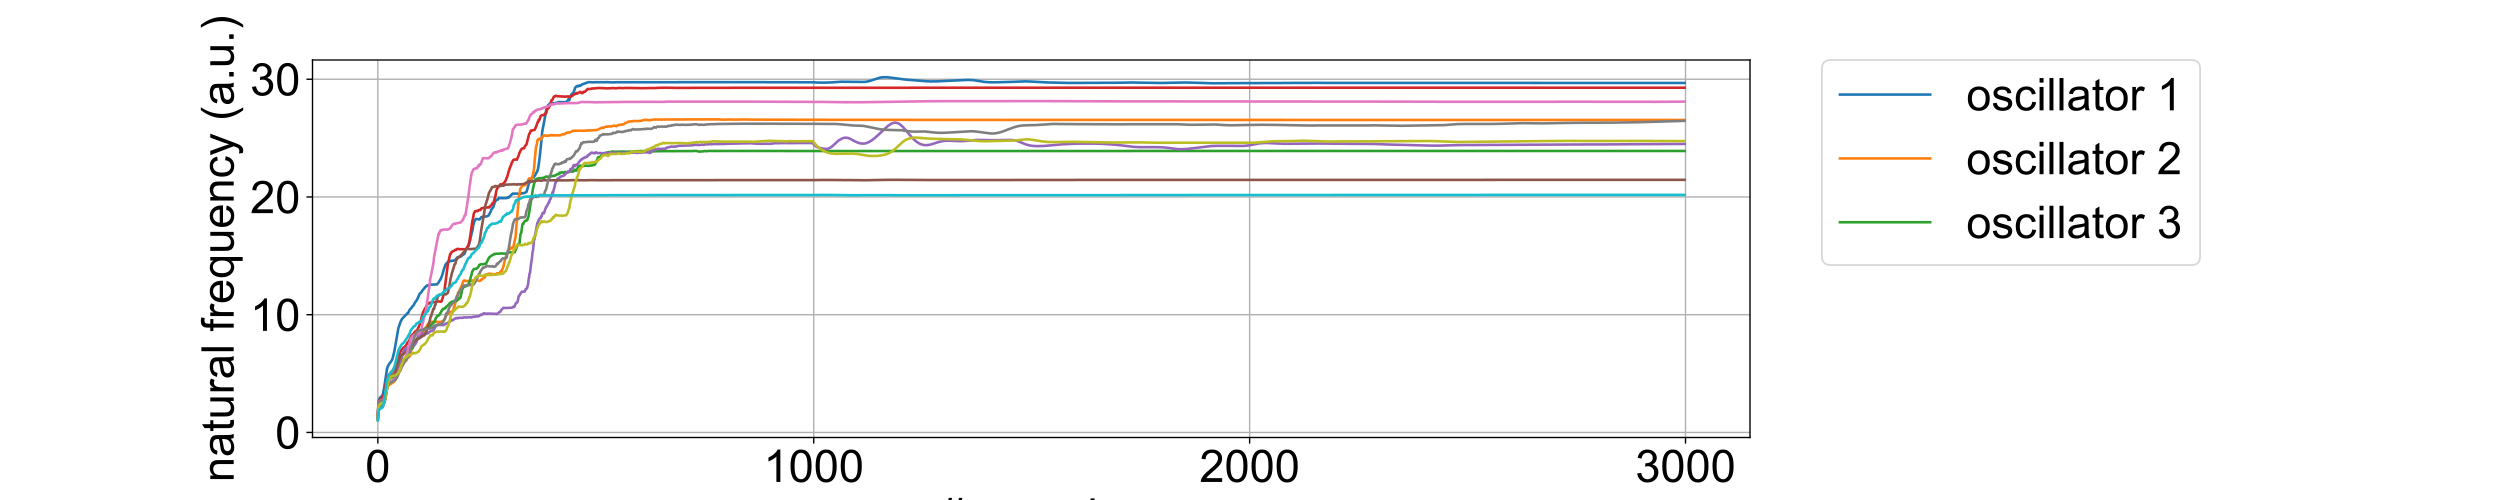 <?xml version="1.0" encoding="utf-8" standalone="no"?>
<!DOCTYPE svg PUBLIC "-//W3C//DTD SVG 1.1//EN"
  "http://www.w3.org/Graphics/SVG/1.1/DTD/svg11.dtd">
<!-- Created with matplotlib (https://matplotlib.org/) -->
<svg height="288pt" version="1.1" viewBox="0 0 1440 288" width="1440pt" xmlns="http://www.w3.org/2000/svg" xmlns:xlink="http://www.w3.org/1999/xlink">
 <defs>
  <style type="text/css">
*{stroke-linecap:butt;stroke-linejoin:round;}
  </style>
 </defs>
 <g id="figure_1">
  <g id="patch_1">
   <path d="M 0 288 
L 1440 288 
L 1440 0 
L 0 0 
z
" style="fill:#ffffff;"/>
  </g>
  <g id="axes_1">
   <g id="patch_2">
    <path d="M 180 252 
L 1008 252 
L 1008 34.56 
L 180 34.56 
z
" style="fill:#ffffff;"/>
   </g>
   <g id="matplotlib.axis_1">
    <g id="xtick_1">
     <g id="line2d_1">
      <path clip-path="url(#p924f0e1731)" d="M 217.636 252 
L 217.636 34.56 
" style="fill:none;stroke:#b0b0b0;stroke-linecap:square;stroke-width:0.8;"/>
     </g>
     <g id="line2d_2">
      <defs>
       <path d="M 0 0 
L 0 3.5 
" id="m68eb1f4a4a" style="stroke:#000000;stroke-width:0.8;"/>
      </defs>
      <g>
       <use style="stroke:#000000;stroke-width:0.8;" x="217.636" xlink:href="#m68eb1f4a4a" y="252"/>
      </g>
     </g>
     <g id="text_1">
      <!-- 0 -->
      <defs>
       <path d="M 4.156 35.297 
Q 4.156 48 6.766 55.734 
Q 9.375 63.484 14.516 67.672 
Q 19.672 71.875 27.484 71.875 
Q 33.25 71.875 37.594 69.547 
Q 41.938 67.234 44.766 62.859 
Q 47.609 58.5 49.219 52.219 
Q 50.828 45.953 50.828 35.297 
Q 50.828 22.703 48.234 14.969 
Q 45.656 7.234 40.5 3 
Q 35.359 -1.219 27.484 -1.219 
Q 17.141 -1.219 11.234 6.203 
Q 4.156 15.141 4.156 35.297 
z
M 13.188 35.297 
Q 13.188 17.672 17.312 11.828 
Q 21.438 6 27.484 6 
Q 33.547 6 37.672 11.859 
Q 41.797 17.719 41.797 35.297 
Q 41.797 52.984 37.672 58.781 
Q 33.547 64.594 27.391 64.594 
Q 21.344 64.594 17.719 59.469 
Q 13.188 52.938 13.188 35.297 
z
" id="ArialMT-48"/>
      </defs>
      <g transform="translate(210.407 277.61)scale(0.26 -0.26)">
       <use xlink:href="#ArialMT-48"/>
      </g>
     </g>
    </g>
    <g id="xtick_2">
     <g id="line2d_3">
      <path clip-path="url(#p924f0e1731)" d="M 468.713 252 
L 468.713 34.56 
" style="fill:none;stroke:#b0b0b0;stroke-linecap:square;stroke-width:0.8;"/>
     </g>
     <g id="line2d_4">
      <g>
       <use style="stroke:#000000;stroke-width:0.8;" x="468.713" xlink:href="#m68eb1f4a4a" y="252"/>
      </g>
     </g>
     <g id="text_2">
      <!-- 1000 -->
      <defs>
       <path d="M 37.25 0 
L 28.469 0 
L 28.469 56 
Q 25.297 52.984 20.141 49.953 
Q 14.984 46.922 10.891 45.406 
L 10.891 53.906 
Q 18.266 57.375 23.781 62.297 
Q 29.297 67.234 31.594 71.875 
L 37.25 71.875 
z
" id="ArialMT-49"/>
      </defs>
      <g transform="translate(439.796 277.61)scale(0.26 -0.26)">
       <use xlink:href="#ArialMT-49"/>
       <use x="55.615" xlink:href="#ArialMT-48"/>
       <use x="111.23" xlink:href="#ArialMT-48"/>
       <use x="166.846" xlink:href="#ArialMT-48"/>
      </g>
     </g>
    </g>
    <g id="xtick_3">
     <g id="line2d_5">
      <path clip-path="url(#p924f0e1731)" d="M 719.789 252 
L 719.789 34.56 
" style="fill:none;stroke:#b0b0b0;stroke-linecap:square;stroke-width:0.8;"/>
     </g>
     <g id="line2d_6">
      <g>
       <use style="stroke:#000000;stroke-width:0.8;" x="719.789" xlink:href="#m68eb1f4a4a" y="252"/>
      </g>
     </g>
     <g id="text_3">
      <!-- 2000 -->
      <defs>
       <path d="M 50.344 8.453 
L 50.344 0 
L 3.031 0 
Q 2.938 3.172 4.047 6.109 
Q 5.859 10.938 9.828 15.625 
Q 13.812 20.312 21.344 26.469 
Q 33.016 36.031 37.109 41.625 
Q 41.219 47.219 41.219 52.203 
Q 41.219 57.422 37.469 61 
Q 33.734 64.594 27.734 64.594 
Q 21.391 64.594 17.578 60.781 
Q 13.766 56.984 13.719 50.25 
L 4.688 51.172 
Q 5.609 61.281 11.656 66.578 
Q 17.719 71.875 27.938 71.875 
Q 38.234 71.875 44.234 66.156 
Q 50.25 60.453 50.25 52 
Q 50.25 47.703 48.484 43.547 
Q 46.734 39.406 42.656 34.812 
Q 38.578 30.219 29.109 22.219 
Q 21.188 15.578 18.938 13.203 
Q 16.703 10.844 15.234 8.453 
z
" id="ArialMT-50"/>
      </defs>
      <g transform="translate(690.872 277.61)scale(0.26 -0.26)">
       <use xlink:href="#ArialMT-50"/>
       <use x="55.615" xlink:href="#ArialMT-48"/>
       <use x="111.23" xlink:href="#ArialMT-48"/>
       <use x="166.846" xlink:href="#ArialMT-48"/>
      </g>
     </g>
    </g>
    <g id="xtick_4">
     <g id="line2d_7">
      <path clip-path="url(#p924f0e1731)" d="M 970.866 252 
L 970.866 34.56 
" style="fill:none;stroke:#b0b0b0;stroke-linecap:square;stroke-width:0.8;"/>
     </g>
     <g id="line2d_8">
      <g>
       <use style="stroke:#000000;stroke-width:0.8;" x="970.866" xlink:href="#m68eb1f4a4a" y="252"/>
      </g>
     </g>
     <g id="text_4">
      <!-- 3000 -->
      <defs>
       <path d="M 4.203 18.891 
L 12.984 20.062 
Q 14.5 12.594 18.141 9.297 
Q 21.781 6 27 6 
Q 33.203 6 37.469 10.297 
Q 41.75 14.594 41.75 20.953 
Q 41.75 27 37.797 30.922 
Q 33.844 34.859 27.734 34.859 
Q 25.25 34.859 21.531 33.891 
L 22.516 41.609 
Q 23.391 41.5 23.922 41.5 
Q 29.547 41.5 34.031 44.422 
Q 38.531 47.359 38.531 53.469 
Q 38.531 58.297 35.25 61.469 
Q 31.984 64.656 26.812 64.656 
Q 21.688 64.656 18.266 61.422 
Q 14.844 58.203 13.875 51.766 
L 5.078 53.328 
Q 6.688 62.156 12.391 67.016 
Q 18.109 71.875 26.609 71.875 
Q 32.469 71.875 37.391 69.359 
Q 42.328 66.844 44.938 62.5 
Q 47.562 58.156 47.562 53.266 
Q 47.562 48.641 45.062 44.828 
Q 42.578 41.016 37.703 38.766 
Q 44.047 37.312 47.562 32.688 
Q 51.078 28.078 51.078 21.141 
Q 51.078 11.766 44.234 5.25 
Q 37.406 -1.266 26.953 -1.266 
Q 17.531 -1.266 11.297 4.344 
Q 5.078 9.969 4.203 18.891 
z
" id="ArialMT-51"/>
      </defs>
      <g transform="translate(941.949 277.61)scale(0.26 -0.26)">
       <use xlink:href="#ArialMT-51"/>
       <use x="55.615" xlink:href="#ArialMT-48"/>
       <use x="111.23" xlink:href="#ArialMT-48"/>
       <use x="166.846" xlink:href="#ArialMT-48"/>
      </g>
     </g>
    </g>
    <g id="text_5">
     <!-- # sample -->
     <defs>
      <path d="M 5.031 -1.219 
L 9.281 19.578 
L 1.031 19.578 
L 1.031 26.859 
L 10.75 26.859 
L 14.359 44.578 
L 1.031 44.578 
L 1.031 51.859 
L 15.828 51.859 
L 20.062 72.797 
L 27.391 72.797 
L 23.141 51.859 
L 38.531 51.859 
L 42.781 72.797 
L 50.141 72.797 
L 45.906 51.859 
L 54.344 51.859 
L 54.344 44.578 
L 44.438 44.578 
L 40.766 26.859 
L 54.344 26.859 
L 54.344 19.578 
L 39.312 19.578 
L 35.062 -1.219 
L 27.734 -1.219 
L 31.938 19.578 
L 16.609 19.578 
L 12.359 -1.219 
z
M 18.062 26.859 
L 33.406 26.859 
L 37.062 44.578 
L 21.688 44.578 
z
" id="ArialMT-35"/>
      <path id="ArialMT-32"/>
      <path d="M 3.078 15.484 
L 11.766 16.844 
Q 12.5 11.625 15.844 8.844 
Q 19.188 6.062 25.203 6.062 
Q 31.25 6.062 34.172 8.516 
Q 37.109 10.984 37.109 14.312 
Q 37.109 17.281 34.516 19 
Q 32.719 20.172 25.531 21.969 
Q 15.875 24.422 12.141 26.203 
Q 8.406 27.984 6.469 31.125 
Q 4.547 34.281 4.547 38.094 
Q 4.547 41.547 6.125 44.5 
Q 7.719 47.469 10.453 49.422 
Q 12.5 50.922 16.031 51.969 
Q 19.578 53.031 23.641 53.031 
Q 29.734 53.031 34.344 51.266 
Q 38.969 49.516 41.156 46.5 
Q 43.359 43.5 44.188 38.484 
L 35.594 37.312 
Q 35.016 41.312 32.203 43.547 
Q 29.391 45.797 24.266 45.797 
Q 18.219 45.797 15.625 43.797 
Q 13.031 41.797 13.031 39.109 
Q 13.031 37.406 14.109 36.031 
Q 15.188 34.625 17.484 33.688 
Q 18.797 33.203 25.25 31.453 
Q 34.578 28.953 38.25 27.359 
Q 41.938 25.781 44.031 22.75 
Q 46.141 19.734 46.141 15.234 
Q 46.141 10.844 43.578 6.953 
Q 41.016 3.078 36.172 0.953 
Q 31.344 -1.172 25.25 -1.172 
Q 15.141 -1.172 9.844 3.031 
Q 4.547 7.234 3.078 15.484 
z
" id="ArialMT-115"/>
      <path d="M 40.438 6.391 
Q 35.547 2.25 31.031 0.531 
Q 26.516 -1.172 21.344 -1.172 
Q 12.797 -1.172 8.203 3 
Q 3.609 7.172 3.609 13.672 
Q 3.609 17.484 5.344 20.625 
Q 7.078 23.781 9.891 25.688 
Q 12.703 27.594 16.219 28.562 
Q 18.797 29.25 24.031 29.891 
Q 34.672 31.156 39.703 32.906 
Q 39.75 34.719 39.75 35.203 
Q 39.75 40.578 37.25 42.781 
Q 33.891 45.75 27.25 45.75 
Q 21.047 45.75 18.094 43.578 
Q 15.141 41.406 13.719 35.891 
L 5.125 37.062 
Q 6.297 42.578 8.984 45.969 
Q 11.672 49.359 16.75 51.188 
Q 21.828 53.031 28.516 53.031 
Q 35.156 53.031 39.297 51.469 
Q 43.453 49.906 45.406 47.531 
Q 47.359 45.172 48.141 41.547 
Q 48.578 39.312 48.578 33.453 
L 48.578 21.734 
Q 48.578 9.469 49.141 6.219 
Q 49.703 2.984 51.375 0 
L 42.188 0 
Q 40.828 2.734 40.438 6.391 
z
M 39.703 26.031 
Q 34.906 24.078 25.344 22.703 
Q 19.922 21.922 17.672 20.938 
Q 15.438 19.969 14.203 18.094 
Q 12.984 16.219 12.984 13.922 
Q 12.984 10.406 15.641 8.062 
Q 18.312 5.719 23.438 5.719 
Q 28.516 5.719 32.469 7.938 
Q 36.422 10.156 38.281 14.016 
Q 39.703 17 39.703 22.797 
z
" id="ArialMT-97"/>
      <path d="M 6.594 0 
L 6.594 51.859 
L 14.453 51.859 
L 14.453 44.578 
Q 16.891 48.391 20.938 50.703 
Q 25 53.031 30.172 53.031 
Q 35.938 53.031 39.625 50.641 
Q 43.312 48.25 44.828 43.953 
Q 50.984 53.031 60.844 53.031 
Q 68.562 53.031 72.703 48.75 
Q 76.859 44.484 76.859 35.594 
L 76.859 0 
L 68.109 0 
L 68.109 32.672 
Q 68.109 37.938 67.25 40.25 
Q 66.406 42.578 64.156 43.984 
Q 61.922 45.406 58.891 45.406 
Q 53.422 45.406 49.797 41.766 
Q 46.188 38.141 46.188 30.125 
L 46.188 0 
L 37.406 0 
L 37.406 33.688 
Q 37.406 39.547 35.25 42.469 
Q 33.109 45.406 28.219 45.406 
Q 24.516 45.406 21.359 43.453 
Q 18.219 41.5 16.797 37.734 
Q 15.375 33.984 15.375 26.906 
L 15.375 0 
z
" id="ArialMT-109"/>
      <path d="M 6.594 -19.875 
L 6.594 51.859 
L 14.594 51.859 
L 14.594 45.125 
Q 17.438 49.078 21 51.047 
Q 24.562 53.031 29.641 53.031 
Q 36.281 53.031 41.359 49.609 
Q 46.438 46.188 49.016 39.953 
Q 51.609 33.734 51.609 26.312 
Q 51.609 18.359 48.75 11.984 
Q 45.906 5.609 40.453 2.219 
Q 35.016 -1.172 29 -1.172 
Q 24.609 -1.172 21.109 0.688 
Q 17.625 2.547 15.375 5.375 
L 15.375 -19.875 
z
M 14.547 25.641 
Q 14.547 15.625 18.594 10.844 
Q 22.656 6.062 28.422 6.062 
Q 34.281 6.062 38.453 11.016 
Q 42.625 15.969 42.625 26.375 
Q 42.625 36.281 38.547 41.203 
Q 34.469 46.141 28.812 46.141 
Q 23.188 46.141 18.859 40.891 
Q 14.547 35.641 14.547 25.641 
z
" id="ArialMT-112"/>
      <path d="M 6.391 0 
L 6.391 71.578 
L 15.188 71.578 
L 15.188 0 
z
" id="ArialMT-108"/>
      <path d="M 42.094 16.703 
L 51.172 15.578 
Q 49.031 7.625 43.219 3.219 
Q 37.406 -1.172 28.375 -1.172 
Q 17 -1.172 10.328 5.828 
Q 3.656 12.844 3.656 25.484 
Q 3.656 38.578 10.391 45.797 
Q 17.141 53.031 27.875 53.031 
Q 38.281 53.031 44.875 45.953 
Q 51.469 38.875 51.469 26.031 
Q 51.469 25.25 51.422 23.688 
L 12.75 23.688 
Q 13.234 15.141 17.578 10.594 
Q 21.922 6.062 28.422 6.062 
Q 33.25 6.062 36.672 8.594 
Q 40.094 11.141 42.094 16.703 
z
M 13.234 30.906 
L 42.188 30.906 
Q 41.609 37.453 38.875 40.719 
Q 34.672 45.797 27.984 45.797 
Q 21.922 45.797 17.797 41.75 
Q 13.672 37.703 13.234 30.906 
z
" id="ArialMT-101"/>
     </defs>
     <g transform="translate(541.255 305.705)scale(0.26 -0.26)">
      <use xlink:href="#ArialMT-35"/>
      <use x="55.615" xlink:href="#ArialMT-32"/>
      <use x="83.398" xlink:href="#ArialMT-115"/>
      <use x="133.398" xlink:href="#ArialMT-97"/>
      <use x="189.014" xlink:href="#ArialMT-109"/>
      <use x="272.314" xlink:href="#ArialMT-112"/>
      <use x="327.93" xlink:href="#ArialMT-108"/>
      <use x="350.146" xlink:href="#ArialMT-101"/>
     </g>
    </g>
   </g>
   <g id="matplotlib.axis_2">
    <g id="ytick_1">
     <g id="line2d_9">
      <path clip-path="url(#p924f0e1731)" d="M 180 249.085 
L 1008 249.085 
" style="fill:none;stroke:#b0b0b0;stroke-linecap:square;stroke-width:0.8;"/>
     </g>
     <g id="line2d_10">
      <defs>
       <path d="M 0 0 
L -3.5 0 
" id="ma3909dcdc9" style="stroke:#000000;stroke-width:0.8;"/>
      </defs>
      <g>
       <use style="stroke:#000000;stroke-width:0.8;" x="180" xlink:href="#ma3909dcdc9" y="249.085"/>
      </g>
     </g>
     <g id="text_6">
      <!-- 0 -->
      <g transform="translate(158.542 258.39)scale(0.26 -0.26)">
       <use xlink:href="#ArialMT-48"/>
      </g>
     </g>
    </g>
    <g id="ytick_2">
     <g id="line2d_11">
      <path clip-path="url(#p924f0e1731)" d="M 180 181.269 
L 1008 181.269 
" style="fill:none;stroke:#b0b0b0;stroke-linecap:square;stroke-width:0.8;"/>
     </g>
     <g id="line2d_12">
      <g>
       <use style="stroke:#000000;stroke-width:0.8;" x="180" xlink:href="#ma3909dcdc9" y="181.269"/>
      </g>
     </g>
     <g id="text_7">
      <!-- 10 -->
      <g transform="translate(144.083 190.574)scale(0.26 -0.26)">
       <use xlink:href="#ArialMT-49"/>
       <use x="55.615" xlink:href="#ArialMT-48"/>
      </g>
     </g>
    </g>
    <g id="ytick_3">
     <g id="line2d_13">
      <path clip-path="url(#p924f0e1731)" d="M 180 113.454 
L 1008 113.454 
" style="fill:none;stroke:#b0b0b0;stroke-linecap:square;stroke-width:0.8;"/>
     </g>
     <g id="line2d_14">
      <g>
       <use style="stroke:#000000;stroke-width:0.8;" x="180" xlink:href="#ma3909dcdc9" y="113.454"/>
      </g>
     </g>
     <g id="text_8">
      <!-- 20 -->
      <g transform="translate(144.083 122.759)scale(0.26 -0.26)">
       <use xlink:href="#ArialMT-50"/>
       <use x="55.615" xlink:href="#ArialMT-48"/>
      </g>
     </g>
    </g>
    <g id="ytick_4">
     <g id="line2d_15">
      <path clip-path="url(#p924f0e1731)" d="M 180 45.638 
L 1008 45.638 
" style="fill:none;stroke:#b0b0b0;stroke-linecap:square;stroke-width:0.8;"/>
     </g>
     <g id="line2d_16">
      <g>
       <use style="stroke:#000000;stroke-width:0.8;" x="180" xlink:href="#ma3909dcdc9" y="45.638"/>
      </g>
     </g>
     <g id="text_9">
      <!-- 30 -->
      <g transform="translate(144.083 54.943)scale(0.26 -0.26)">
       <use xlink:href="#ArialMT-51"/>
       <use x="55.615" xlink:href="#ArialMT-48"/>
      </g>
     </g>
    </g>
    <g id="text_10">
     <!-- natural frequency (a.u.) -->
     <defs>
      <path d="M 6.594 0 
L 6.594 51.859 
L 14.5 51.859 
L 14.5 44.484 
Q 20.219 53.031 31 53.031 
Q 35.688 53.031 39.625 51.344 
Q 43.562 49.656 45.516 46.922 
Q 47.469 44.188 48.25 40.438 
Q 48.734 37.984 48.734 31.891 
L 48.734 0 
L 39.938 0 
L 39.938 31.547 
Q 39.938 36.922 38.906 39.578 
Q 37.891 42.234 35.281 43.812 
Q 32.672 45.406 29.156 45.406 
Q 23.531 45.406 19.453 41.844 
Q 15.375 38.281 15.375 28.328 
L 15.375 0 
z
" id="ArialMT-110"/>
      <path d="M 25.781 7.859 
L 27.047 0.094 
Q 23.344 -0.688 20.406 -0.688 
Q 15.625 -0.688 12.984 0.828 
Q 10.359 2.344 9.281 4.812 
Q 8.203 7.281 8.203 15.188 
L 8.203 45.016 
L 1.766 45.016 
L 1.766 51.859 
L 8.203 51.859 
L 8.203 64.703 
L 16.938 69.969 
L 16.938 51.859 
L 25.781 51.859 
L 25.781 45.016 
L 16.938 45.016 
L 16.938 14.703 
Q 16.938 10.938 17.406 9.859 
Q 17.875 8.797 18.922 8.156 
Q 19.969 7.516 21.922 7.516 
Q 23.391 7.516 25.781 7.859 
z
" id="ArialMT-116"/>
      <path d="M 40.578 0 
L 40.578 7.625 
Q 34.516 -1.172 24.125 -1.172 
Q 19.531 -1.172 15.547 0.578 
Q 11.578 2.344 9.641 5 
Q 7.719 7.672 6.938 11.531 
Q 6.391 14.109 6.391 19.734 
L 6.391 51.859 
L 15.188 51.859 
L 15.188 23.094 
Q 15.188 16.219 15.719 13.812 
Q 16.547 10.359 19.234 8.375 
Q 21.922 6.391 25.875 6.391 
Q 29.828 6.391 33.297 8.422 
Q 36.766 10.453 38.203 13.938 
Q 39.656 17.438 39.656 24.078 
L 39.656 51.859 
L 48.438 51.859 
L 48.438 0 
z
" id="ArialMT-117"/>
      <path d="M 6.5 0 
L 6.5 51.859 
L 14.406 51.859 
L 14.406 44 
Q 17.438 49.516 20 51.266 
Q 22.562 53.031 25.641 53.031 
Q 30.078 53.031 34.672 50.203 
L 31.641 42.047 
Q 28.422 43.953 25.203 43.953 
Q 22.312 43.953 20.016 42.219 
Q 17.719 40.484 16.75 37.406 
Q 15.281 32.719 15.281 27.156 
L 15.281 0 
z
" id="ArialMT-114"/>
      <path d="M 8.688 0 
L 8.688 45.016 
L 0.922 45.016 
L 0.922 51.859 
L 8.688 51.859 
L 8.688 57.375 
Q 8.688 62.594 9.625 65.141 
Q 10.891 68.562 14.078 70.672 
Q 17.281 72.797 23.047 72.797 
Q 26.766 72.797 31.25 71.922 
L 29.938 64.266 
Q 27.203 64.75 24.75 64.75 
Q 20.75 64.75 19.094 63.031 
Q 17.438 61.328 17.438 56.641 
L 17.438 51.859 
L 27.547 51.859 
L 27.547 45.016 
L 17.438 45.016 
L 17.438 0 
z
" id="ArialMT-102"/>
      <path d="M 39.656 -19.875 
L 39.656 5.516 
Q 37.594 2.641 33.906 0.734 
Q 30.219 -1.172 26.078 -1.172 
Q 16.844 -1.172 10.172 6.203 
Q 3.516 13.578 3.516 26.422 
Q 3.516 34.234 6.219 40.422 
Q 8.938 46.625 14.078 49.828 
Q 19.234 53.031 25.391 53.031 
Q 35.016 53.031 40.531 44.922 
L 40.531 51.859 
L 48.438 51.859 
L 48.438 -19.875 
z
M 12.547 26.078 
Q 12.547 16.062 16.75 11.062 
Q 20.953 6.062 26.812 6.062 
Q 32.422 6.062 36.469 10.812 
Q 40.531 15.578 40.531 25.297 
Q 40.531 35.641 36.25 40.859 
Q 31.984 46.094 26.219 46.094 
Q 20.516 46.094 16.531 41.234 
Q 12.547 36.375 12.547 26.078 
z
" id="ArialMT-113"/>
      <path d="M 40.438 19 
L 49.078 17.875 
Q 47.656 8.938 41.812 3.875 
Q 35.984 -1.172 27.484 -1.172 
Q 16.844 -1.172 10.375 5.781 
Q 3.906 12.75 3.906 25.734 
Q 3.906 34.125 6.688 40.422 
Q 9.469 46.734 15.156 49.875 
Q 20.844 53.031 27.547 53.031 
Q 35.984 53.031 41.359 48.75 
Q 46.734 44.484 48.25 36.625 
L 39.703 35.297 
Q 38.484 40.531 35.375 43.156 
Q 32.281 45.797 27.875 45.797 
Q 21.234 45.797 17.078 41.031 
Q 12.938 36.281 12.938 25.984 
Q 12.938 15.531 16.938 10.797 
Q 20.953 6.062 27.391 6.062 
Q 32.562 6.062 36.031 9.234 
Q 39.5 12.406 40.438 19 
z
" id="ArialMT-99"/>
      <path d="M 6.203 -19.969 
L 5.219 -11.719 
Q 8.109 -12.5 10.25 -12.5 
Q 13.188 -12.5 14.938 -11.516 
Q 16.703 -10.547 17.828 -8.797 
Q 18.656 -7.469 20.516 -2.25 
Q 20.75 -1.516 21.297 -0.094 
L 1.609 51.859 
L 11.078 51.859 
L 21.875 21.828 
Q 23.969 16.109 25.641 9.812 
Q 27.156 15.875 29.25 21.625 
L 40.328 51.859 
L 49.125 51.859 
L 29.391 -0.875 
Q 26.219 -9.422 24.469 -12.641 
Q 22.125 -17 19.094 -19.016 
Q 16.062 -21.047 11.859 -21.047 
Q 9.328 -21.047 6.203 -19.969 
z
" id="ArialMT-121"/>
      <path d="M 23.391 -21.047 
Q 16.109 -11.859 11.078 0.438 
Q 6.062 12.75 6.062 25.922 
Q 6.062 37.547 9.812 48.188 
Q 14.203 60.547 23.391 72.797 
L 29.688 72.797 
Q 23.781 62.641 21.875 58.297 
Q 18.891 51.562 17.188 44.234 
Q 15.094 35.109 15.094 25.875 
Q 15.094 2.391 29.688 -21.047 
z
" id="ArialMT-40"/>
      <path d="M 9.078 0 
L 9.078 10.016 
L 19.094 10.016 
L 19.094 0 
z
" id="ArialMT-46"/>
      <path d="M 12.359 -21.047 
L 6.062 -21.047 
Q 20.656 2.391 20.656 25.875 
Q 20.656 35.062 18.562 44.094 
Q 16.891 51.422 13.922 58.156 
Q 12.016 62.547 6.062 72.797 
L 12.359 72.797 
Q 21.531 60.547 25.922 48.188 
Q 29.688 37.547 29.688 25.922 
Q 29.688 12.75 24.625 0.438 
Q 19.578 -11.859 12.359 -21.047 
z
" id="ArialMT-41"/>
     </defs>
     <g transform="translate(134.611 277.674)rotate(-90)scale(0.26 -0.26)">
      <use xlink:href="#ArialMT-110"/>
      <use x="55.615" xlink:href="#ArialMT-97"/>
      <use x="111.23" xlink:href="#ArialMT-116"/>
      <use x="139.014" xlink:href="#ArialMT-117"/>
      <use x="194.629" xlink:href="#ArialMT-114"/>
      <use x="227.93" xlink:href="#ArialMT-97"/>
      <use x="283.545" xlink:href="#ArialMT-108"/>
      <use x="305.762" xlink:href="#ArialMT-32"/>
      <use x="333.545" xlink:href="#ArialMT-102"/>
      <use x="361.328" xlink:href="#ArialMT-114"/>
      <use x="394.629" xlink:href="#ArialMT-101"/>
      <use x="450.244" xlink:href="#ArialMT-113"/>
      <use x="505.859" xlink:href="#ArialMT-117"/>
      <use x="561.475" xlink:href="#ArialMT-101"/>
      <use x="617.09" xlink:href="#ArialMT-110"/>
      <use x="672.705" xlink:href="#ArialMT-99"/>
      <use x="722.705" xlink:href="#ArialMT-121"/>
      <use x="772.705" xlink:href="#ArialMT-32"/>
      <use x="800.488" xlink:href="#ArialMT-40"/>
      <use x="833.789" xlink:href="#ArialMT-97"/>
      <use x="889.404" xlink:href="#ArialMT-46"/>
      <use x="917.188" xlink:href="#ArialMT-117"/>
      <use x="972.803" xlink:href="#ArialMT-46"/>
      <use x="1000.586" xlink:href="#ArialMT-41"/>
     </g>
    </g>
   </g>
   <g id="line2d_17">
    <path clip-path="url(#p924f0e1731)" d="M 217.636 238.951 
L 217.887 233.882 
L 218.139 231.333 
L 218.39 230.06 
L 218.892 229.048 
L 220.147 227.914 
L 220.649 226.698 
L 221.151 224.186 
L 222.909 212.453 
L 223.411 210.993 
L 224.164 209.634 
L 225.42 207.955 
L 225.922 206.979 
L 226.173 206.338 
L 227.177 202.191 
L 229.437 189.128 
L 230.692 185.446 
L 231.194 184.345 
L 231.697 183.592 
L 233.956 181.148 
L 234.207 181.106 
L 234.71 180.293 
L 234.961 180.287 
L 235.212 180.087 
L 235.714 178.939 
L 235.965 178.353 
L 236.718 177.702 
L 237.471 176.521 
L 237.722 176.48 
L 238.476 175.425 
L 238.978 174.326 
L 239.731 173.379 
L 240.233 172.613 
L 241.74 169.204 
L 241.991 168.886 
L 242.242 168.84 
L 242.493 168.609 
L 243.246 167.395 
L 243.748 166.787 
L 244.25 166.213 
L 244.502 165.977 
L 244.753 165.396 
L 245.004 165.4 
L 246.008 164.398 
L 246.259 164.542 
L 246.51 164.492 
L 246.761 164.262 
L 248.519 163.881 
L 248.77 163.949 
L 249.272 163.9 
L 249.774 163.881 
L 251.532 163.814 
L 251.783 163.764 
L 252.787 162.465 
L 253.289 161.448 
L 253.791 160.85 
L 254.294 159.574 
L 254.796 158.192 
L 255.8 154.666 
L 256.051 154.088 
L 256.553 152.567 
L 257.055 151.84 
L 257.306 151.632 
L 257.558 151.248 
L 259.315 150.423 
L 259.566 150.212 
L 259.817 150.361 
L 260.068 150.176 
L 261.073 150.21 
L 262.328 149.609 
L 262.83 149.034 
L 263.332 148.363 
L 264.588 147.959 
L 264.839 148.059 
L 266.094 147.285 
L 266.345 146.914 
L 267.35 146.384 
L 267.601 146.107 
L 268.354 143.929 
L 268.605 143.383 
L 268.856 143.264 
L 269.107 142.385 
L 269.358 142.251 
L 269.86 141.62 
L 270.362 140.071 
L 270.865 138.229 
L 271.116 136.574 
L 271.367 135.787 
L 271.869 133.405 
L 272.12 132.914 
L 272.622 129.587 
L 272.873 128.884 
L 273.124 127.681 
L 273.626 126.706 
L 273.877 126.562 
L 274.129 126.177 
L 274.882 126.15 
L 275.384 126.244 
L 275.635 126.264 
L 275.886 126.405 
L 276.137 126.412 
L 276.388 126.301 
L 277.141 125.1 
L 278.648 124.703 
L 280.154 124.705 
L 281.41 124.165 
L 282.665 121.849 
L 283.167 120.423 
L 283.669 119.828 
L 284.172 119.312 
L 284.423 118.544 
L 284.925 116.699 
L 285.678 115.455 
L 285.929 115.043 
L 286.682 115.034 
L 286.933 114.724 
L 287.185 114.212 
L 287.436 114.051 
L 288.691 114.165 
L 289.444 114.147 
L 291.704 114.097 
L 292.206 113.995 
L 292.708 113.609 
L 292.959 113.829 
L 293.21 113.704 
L 293.461 113.115 
L 293.964 112.889 
L 294.466 112.289 
L 294.968 111.717 
L 295.219 111.763 
L 295.47 111.436 
L 295.721 111.622 
L 296.223 111.589 
L 296.725 111.477 
L 297.479 111.547 
L 298.232 111.492 
L 298.483 111.782 
L 298.734 111.793 
L 299.236 111.974 
L 299.738 111.59 
L 299.989 111.304 
L 300.241 111.542 
L 300.492 111.322 
L 301.496 111.307 
L 301.747 111.152 
L 301.998 111.197 
L 302.249 111.126 
L 303.002 110.597 
L 303.253 110.581 
L 303.756 108.894 
L 304.007 108.105 
L 304.509 106.015 
L 305.262 104.824 
L 305.764 103.9 
L 306.266 102.446 
L 306.769 102.4 
L 307.02 102.246 
L 307.522 101.678 
L 307.773 101.664 
L 308.526 100.362 
L 308.777 99.624 
L 309.028 99.502 
L 309.279 99.144 
L 309.781 97.731 
L 310.284 95.091 
L 311.037 88.953 
L 312.041 79.197 
L 312.292 76.043 
L 314.05 66.705 
L 314.552 63.595 
L 315.054 61.691 
L 315.305 61.815 
L 315.807 60.422 
L 316.058 60.442 
L 316.56 59.73 
L 316.812 59.656 
L 317.063 59.765 
L 317.314 59.494 
L 317.565 59.619 
L 318.067 59.51 
L 320.327 59.318 
L 320.829 59.128 
L 321.08 59.078 
L 321.582 58.777 
L 321.833 58.831 
L 322.084 58.719 
L 322.335 58.8 
L 322.586 58.752 
L 323.088 58.906 
L 323.591 58.808 
L 324.344 58.882 
L 325.348 58.827 
L 325.599 58.893 
L 326.352 58.564 
L 327.106 57.913 
L 327.357 57.172 
L 327.859 57.793 
L 328.361 55.945 
L 329.114 54.416 
L 329.365 54.473 
L 329.616 53.887 
L 329.868 53.656 
L 330.119 53.749 
L 330.872 51.915 
L 331.123 50.88 
L 331.374 50.612 
L 331.625 50.049 
L 332.378 49.684 
L 332.629 49.475 
L 332.88 49.813 
L 333.634 49.234 
L 333.885 49.199 
L 334.136 49.533 
L 335.391 48.524 
L 335.893 48.452 
L 336.144 48.274 
L 336.396 48.268 
L 336.647 48.099 
L 336.898 48.13 
L 337.149 47.894 
L 337.651 47.826 
L 338.153 47.532 
L 339.157 47.328 
L 339.66 47.318 
L 340.915 47.411 
L 341.417 47.446 
L 342.17 47.359 
L 342.924 47.355 
L 343.928 47.319 
L 344.932 47.378 
L 345.685 47.345 
L 349.2 47.366 
L 349.452 47.285 
L 350.205 47.339 
L 352.716 47.452 
L 354.724 47.382 
L 373.304 47.355 
L 380.585 47.354 
L 409.459 47.335 
L 416.238 47.316 
L 419 47.316 
L 424.774 47.312 
L 468.713 47.404 
L 470.721 47.56 
L 474.99 47.596 
L 478.505 47.47 
L 484.782 47.069 
L 497.838 47.188 
L 499.846 46.911 
L 501.604 46.421 
L 506.876 44.714 
L 508.885 44.466 
L 511.145 44.498 
L 513.656 44.794 
L 521.439 45.814 
L 532.235 46.704 
L 535.75 46.895 
L 539.516 46.873 
L 554.581 46.159 
L 557.594 46.022 
L 560.607 46.162 
L 563.62 46.633 
L 567.386 47.204 
L 570.399 47.407 
L 575.169 47.37 
L 584.208 47.103 
L 590.485 46.861 
L 594 46.987 
L 603.792 47.502 
L 615.593 47.775 
L 644.969 47.644 
L 651.999 47.522 
L 659.029 47.64 
L 669.323 47.793 
L 675.851 47.637 
L 682.63 47.523 
L 688.656 47.664 
L 698.699 47.976 
L 706.482 47.921 
L 721.045 47.854 
L 734.101 47.838 
L 746.152 47.756 
L 757.2 47.726 
L 783.814 47.756 
L 970.364 47.782 
L 970.364 47.782 
" style="fill:none;stroke:#1f77b4;stroke-linecap:square;stroke-width:1.5;"/>
   </g>
   <g id="line2d_18">
    <path clip-path="url(#p924f0e1731)" d="M 217.636 239.828 
L 217.887 235.19 
L 218.139 232.874 
L 218.39 231.715 
L 218.641 231.129 
L 219.143 230.67 
L 220.649 230.091 
L 221.151 229.463 
L 221.654 228.165 
L 222.909 223.69 
L 223.411 222.592 
L 223.913 221.856 
L 224.918 221.157 
L 225.922 220.606 
L 226.173 220.381 
L 226.424 220.324 
L 227.177 219.508 
L 228.182 217.872 
L 229.939 212.173 
L 230.441 211.715 
L 230.692 211.074 
L 231.948 209.617 
L 232.199 209.389 
L 232.45 209.003 
L 232.701 208.385 
L 232.952 208.287 
L 233.203 207.957 
L 233.454 207.823 
L 233.705 207.975 
L 233.956 207.75 
L 234.71 206.169 
L 235.212 205.921 
L 235.714 204.842 
L 235.965 205.327 
L 236.216 204.729 
L 236.467 203.816 
L 236.718 202.26 
L 236.969 201.426 
L 237.22 201.171 
L 237.471 199.766 
L 238.225 198.246 
L 238.476 197.451 
L 238.727 197.277 
L 239.229 196.086 
L 239.48 195.919 
L 239.731 195.309 
L 240.484 194.725 
L 240.735 194.579 
L 241.489 193.388 
L 242.242 192.841 
L 242.744 192.344 
L 242.995 192.168 
L 243.497 190.876 
L 243.999 190.821 
L 244.25 190.634 
L 244.753 189.424 
L 245.004 189.265 
L 245.255 188.601 
L 245.506 188.406 
L 246.008 187.362 
L 246.51 186.722 
L 248.017 185.449 
L 248.77 185.351 
L 249.021 185.446 
L 250.025 185.435 
L 253.791 185.402 
L 254.796 185.018 
L 255.047 185.042 
L 255.8 184.471 
L 256.804 182.155 
L 257.809 180.896 
L 258.06 180.844 
L 258.311 180.648 
L 258.813 179.817 
L 259.064 179.599 
L 259.315 179.847 
L 259.566 179.636 
L 260.068 179.793 
L 260.319 179.61 
L 260.57 179.217 
L 260.822 179.249 
L 261.073 178.713 
L 261.575 176.516 
L 261.826 176.348 
L 262.077 175.44 
L 262.328 173.996 
L 262.579 173.669 
L 262.83 173.128 
L 263.081 172.186 
L 263.332 170.455 
L 263.583 169.725 
L 263.834 168.531 
L 264.588 167.742 
L 264.839 166.733 
L 265.09 166.713 
L 265.592 165.32 
L 265.843 164.952 
L 266.596 162.583 
L 266.847 161.988 
L 267.098 161.96 
L 267.35 161.492 
L 267.601 161.787 
L 268.103 161.745 
L 268.354 161.966 
L 268.856 161.85 
L 270.111 161.839 
L 270.613 162.098 
L 270.865 162.031 
L 271.116 161.815 
L 271.367 161.983 
L 271.869 161.658 
L 272.12 161.558 
L 272.622 161.556 
L 275.133 161.542 
L 276.137 161.818 
L 276.89 161.572 
L 277.393 160.824 
L 277.644 160.984 
L 277.895 160.627 
L 278.397 160.372 
L 278.899 159.771 
L 279.15 159.767 
L 279.903 158.18 
L 280.154 158.455 
L 280.405 158.368 
L 280.657 158.007 
L 281.41 157.62 
L 281.661 157.782 
L 282.414 157.728 
L 283.921 157.899 
L 284.925 158.013 
L 285.678 157.866 
L 286.18 157.403 
L 286.431 157.483 
L 286.933 157.425 
L 287.436 157.487 
L 287.687 157.331 
L 288.44 156.186 
L 288.942 156.186 
L 289.946 153.644 
L 290.951 149.041 
L 291.202 148.609 
L 291.453 147.895 
L 291.704 146.837 
L 291.955 146.615 
L 292.206 145.781 
L 292.457 145.719 
L 292.959 144.352 
L 293.21 144.177 
L 293.461 143.629 
L 293.713 143.542 
L 294.215 143.115 
L 294.466 142.586 
L 294.968 143.052 
L 295.219 142.422 
L 295.47 142.364 
L 295.721 141.894 
L 295.972 141.009 
L 296.725 137.428 
L 296.977 136.57 
L 297.479 129.465 
L 297.73 127.357 
L 298.232 120.839 
L 298.985 113.006 
L 299.738 108.602 
L 299.989 108.363 
L 300.994 106.79 
L 302.5 106.662 
L 303.002 106.148 
L 303.253 106.024 
L 303.505 105.702 
L 304.258 103.531 
L 304.76 102.766 
L 306.266 102.801 
L 306.517 101.855 
L 306.769 101.395 
L 307.522 98.039 
L 308.275 89.164 
L 308.777 84.596 
L 309.279 82.852 
L 309.53 81.063 
L 309.781 80.407 
L 310.033 80.293 
L 310.284 79.999 
L 311.037 79.81 
L 311.288 80.554 
L 311.539 80.349 
L 312.041 79.363 
L 312.292 79.414 
L 312.794 78.603 
L 313.045 78.155 
L 313.548 78.052 
L 313.799 77.983 
L 314.301 78.125 
L 314.803 78.197 
L 315.054 78.3 
L 315.556 78.157 
L 315.807 78.273 
L 316.058 78.104 
L 317.063 78.013 
L 317.314 77.794 
L 317.565 77.91 
L 317.816 77.756 
L 318.067 77.922 
L 319.071 77.958 
L 319.322 77.882 
L 320.327 77.994 
L 320.829 77.987 
L 321.833 77.99 
L 322.586 77.906 
L 322.837 77.906 
L 323.842 77.416 
L 324.344 77.333 
L 324.595 77.438 
L 324.846 77.312 
L 325.097 77.373 
L 325.85 76.742 
L 326.101 76.751 
L 326.352 76.515 
L 326.604 76.557 
L 327.106 76.258 
L 327.608 76.305 
L 327.859 76.425 
L 328.11 76.374 
L 328.612 75.97 
L 329.114 75.859 
L 329.616 75.569 
L 330.119 75.322 
L 330.872 75.376 
L 331.374 75.33 
L 333.132 75.298 
L 334.387 75.282 
L 336.144 75.344 
L 339.157 75.088 
L 339.408 75.02 
L 339.66 75.142 
L 343.928 74.871 
L 344.681 74.472 
L 344.932 74.468 
L 346.188 73.746 
L 346.69 73.484 
L 347.192 73.7 
L 347.443 73.697 
L 347.945 73.402 
L 349.2 72.936 
L 349.703 72.948 
L 349.954 72.842 
L 350.958 72.831 
L 351.711 72.786 
L 351.962 72.85 
L 353.469 72.398 
L 353.72 72.467 
L 353.971 72.371 
L 354.473 72.521 
L 355.226 72.682 
L 356.231 71.941 
L 356.733 71.998 
L 356.984 71.881 
L 357.486 71.917 
L 358.741 71.674 
L 359.243 71.596 
L 359.746 71.221 
L 359.997 70.92 
L 360.75 70.672 
L 361.503 70.406 
L 361.754 70.117 
L 362.005 70.179 
L 362.256 69.989 
L 362.507 70.108 
L 363.512 69.83 
L 363.763 69.923 
L 364.516 69.754 
L 365.018 69.713 
L 366.023 69.716 
L 366.776 69.769 
L 369.035 69.623 
L 369.538 69.44 
L 369.789 69.594 
L 370.04 69.331 
L 371.546 69.022 
L 372.048 68.948 
L 372.299 69.117 
L 372.551 69.15 
L 372.802 69.042 
L 373.555 69.248 
L 374.308 69.193 
L 374.81 69.222 
L 375.312 69.05 
L 376.066 68.93 
L 377.823 68.852 
L 378.576 68.867 
L 382.594 68.848 
L 405.693 68.78 
L 406.195 68.759 
L 406.697 68.785 
L 407.45 68.744 
L 408.203 68.781 
L 412.221 68.772 
L 414.731 68.806 
L 416.238 68.959 
L 417.995 68.892 
L 419.251 68.884 
L 419.502 68.799 
L 420.506 68.854 
L 424.021 68.916 
L 425.779 68.872 
L 426.532 68.843 
L 428.038 68.839 
L 429.043 68.819 
L 430.8 68.877 
L 436.324 68.922 
L 492.314 69.038 
L 520.937 69.042 
L 574.165 69.07 
L 577.178 69.09 
L 590.485 69.063 
L 601.532 69.071 
L 633.168 69.079 
L 917.135 69.086 
L 970.364 69.083 
L 970.364 69.083 
" style="fill:none;stroke:#ff7f0e;stroke-linecap:square;stroke-width:1.5;"/>
   </g>
   <g id="line2d_19">
    <path clip-path="url(#p924f0e1731)" d="M 217.636 241.046 
L 217.887 237.024 
L 218.139 235.004 
L 218.39 233.994 
L 218.892 233.223 
L 219.645 232.958 
L 220.398 232.756 
L 220.9 232.413 
L 221.151 232.141 
L 221.654 230.994 
L 221.905 230.18 
L 222.407 227.322 
L 223.16 222.36 
L 223.913 219.149 
L 224.918 217.686 
L 225.169 217.518 
L 225.671 217.432 
L 226.173 217.333 
L 227.177 217.067 
L 227.679 216.764 
L 227.93 216.661 
L 228.433 215.954 
L 228.935 215.343 
L 229.437 213.948 
L 229.688 213.375 
L 230.19 211.385 
L 230.441 209.729 
L 230.943 207.716 
L 231.446 205.319 
L 232.199 203.514 
L 232.701 202.286 
L 232.952 202.127 
L 233.454 201.654 
L 233.705 201.794 
L 233.956 201.69 
L 234.207 201.442 
L 234.961 201.503 
L 235.212 201.245 
L 235.463 201.247 
L 235.714 201.137 
L 236.718 201.26 
L 237.471 200.642 
L 237.722 200.421 
L 238.476 198.61 
L 238.727 198.505 
L 239.229 197.658 
L 239.731 196.246 
L 239.982 196.078 
L 240.484 194.776 
L 240.986 193.111 
L 241.489 192.182 
L 241.991 191.109 
L 242.242 191.153 
L 243.246 189.872 
L 243.748 189.82 
L 244.502 189.362 
L 245.004 189.425 
L 245.506 188.846 
L 247.012 188.854 
L 248.017 187.695 
L 248.268 187.204 
L 248.519 187.053 
L 248.77 186.62 
L 249.021 186.543 
L 249.272 186.284 
L 249.523 186.308 
L 249.774 185.679 
L 250.025 185.441 
L 250.276 184.975 
L 250.527 184.826 
L 250.778 183.852 
L 251.532 182.491 
L 252.034 181.83 
L 252.285 181.713 
L 252.536 181.784 
L 252.787 181.479 
L 253.038 181.405 
L 253.289 181.147 
L 253.54 180.458 
L 253.791 180.259 
L 254.294 179.082 
L 254.545 178.849 
L 255.047 178.041 
L 255.298 177.842 
L 255.549 178.05 
L 255.8 177.819 
L 256.051 177.775 
L 256.302 177.48 
L 256.553 177.587 
L 256.804 176.943 
L 257.055 176.683 
L 257.306 176.583 
L 258.813 175.042 
L 259.064 174.567 
L 259.315 174.796 
L 259.566 174.294 
L 259.817 174.195 
L 260.068 173.818 
L 260.57 173.88 
L 261.575 173.303 
L 263.081 173.326 
L 263.332 172.897 
L 264.086 172.481 
L 264.588 171.597 
L 265.09 171.728 
L 265.843 168.744 
L 266.094 166.783 
L 266.345 166.596 
L 266.596 166.263 
L 266.847 165.465 
L 267.098 165.425 
L 267.35 165.136 
L 267.601 165.137 
L 268.103 164.88 
L 268.605 164.851 
L 268.856 164.383 
L 269.107 164.31 
L 269.86 163.793 
L 270.362 162.203 
L 270.613 162.017 
L 271.116 159.668 
L 271.618 158.218 
L 271.869 156.892 
L 272.12 156.205 
L 272.371 155.899 
L 272.622 155.342 
L 273.124 154.954 
L 273.626 154.856 
L 274.38 154.836 
L 275.384 153.95 
L 276.137 152.525 
L 276.388 152.659 
L 276.89 152.194 
L 277.895 152.22 
L 278.397 152.218 
L 278.899 152.034 
L 279.15 152.011 
L 279.652 151.793 
L 279.903 152.019 
L 280.154 151.354 
L 280.405 151.029 
L 281.159 149.338 
L 281.41 149.014 
L 281.661 148.392 
L 283.167 147.186 
L 283.921 146.882 
L 284.423 146.432 
L 284.674 146.478 
L 284.925 146.22 
L 285.427 146.271 
L 285.678 146.119 
L 286.18 146.166 
L 287.687 146.107 
L 288.189 145.97 
L 291.704 146.135 
L 292.457 145.414 
L 293.21 145.413 
L 294.466 145.363 
L 295.219 145.385 
L 295.47 145.558 
L 295.972 145.128 
L 296.223 145.117 
L 296.474 145.276 
L 296.725 144.36 
L 296.977 144.149 
L 297.981 141.658 
L 298.483 140.626 
L 298.734 140.675 
L 298.985 140.555 
L 299.236 140.119 
L 299.738 135.336 
L 299.989 134.392 
L 300.241 134.149 
L 300.743 130.419 
L 300.994 128.933 
L 301.245 128.705 
L 301.496 128.95 
L 301.998 127.706 
L 302.5 127.222 
L 303.253 127.08 
L 303.505 126.465 
L 303.756 126.637 
L 304.258 125.045 
L 304.509 124.282 
L 307.02 108.458 
L 308.275 103.421 
L 308.526 103.269 
L 308.777 103.679 
L 309.028 103.127 
L 309.279 102.978 
L 309.53 102.999 
L 310.033 102.674 
L 311.037 102.593 
L 311.79 102.698 
L 312.794 102.385 
L 313.297 102.369 
L 313.548 102.357 
L 313.799 102.233 
L 314.301 101.713 
L 314.552 101.679 
L 314.803 101.828 
L 315.556 101.69 
L 316.309 101.674 
L 317.816 101.524 
L 318.318 101.261 
L 318.82 101.417 
L 320.327 100.844 
L 320.829 100.402 
L 321.08 100.408 
L 321.331 100.178 
L 321.582 100.188 
L 321.833 100.336 
L 322.084 100.055 
L 322.335 99.433 
L 322.586 99.478 
L 322.837 99.666 
L 323.34 99.448 
L 323.591 99.206 
L 323.842 99.264 
L 324.093 99.191 
L 324.595 99.641 
L 325.097 99.477 
L 325.348 99.377 
L 325.599 98.993 
L 325.85 99.311 
L 326.101 99.119 
L 326.352 99.433 
L 326.855 99.104 
L 327.608 98.973 
L 328.361 98.863 
L 328.612 98.829 
L 328.863 98.668 
L 329.114 98.87 
L 329.868 98.616 
L 330.119 98.878 
L 330.37 98.637 
L 330.621 98.193 
L 330.872 98.051 
L 331.123 97.737 
L 331.374 98.227 
L 331.876 98.346 
L 332.127 97.816 
L 332.629 97.144 
L 332.88 96.304 
L 333.132 96.137 
L 333.634 95.623 
L 334.387 95.359 
L 334.889 95.58 
L 335.14 95.539 
L 335.642 95.6 
L 337.902 95.425 
L 338.404 95.435 
L 339.157 95.607 
L 339.66 95.347 
L 340.413 95.382 
L 341.166 95.258 
L 341.417 95.108 
L 341.919 95.082 
L 342.17 94.718 
L 342.421 94.974 
L 342.672 94.403 
L 342.924 94.383 
L 343.175 93.654 
L 343.426 93.582 
L 343.928 91.881 
L 344.179 91.534 
L 344.43 90.684 
L 344.681 90.472 
L 344.932 90.772 
L 345.434 90.934 
L 345.685 90.208 
L 345.936 90.237 
L 346.188 89.99 
L 346.439 89.392 
L 346.941 88.986 
L 347.192 89.246 
L 347.443 89.283 
L 348.447 88.267 
L 348.949 88.036 
L 349.2 87.904 
L 349.452 88.054 
L 349.703 88.043 
L 349.954 87.754 
L 350.205 87.935 
L 350.707 87.586 
L 350.958 87.813 
L 351.46 87.703 
L 352.213 87.419 
L 352.464 87.441 
L 352.716 87.235 
L 352.967 87.372 
L 353.72 87.318 
L 353.971 87.443 
L 354.724 87.395 
L 357.486 87.31 
L 358.239 87.289 
L 358.992 87.286 
L 359.495 87.307 
L 360.248 87.395 
L 360.75 87.334 
L 361.503 87.405 
L 365.269 87.219 
L 367.278 87.04 
L 368.031 87.018 
L 373.806 87.117 
L 375.563 87.194 
L 381.087 87.066 
L 382.845 87.08 
L 384.1 87.077 
L 386.611 87.058 
L 398.914 87.037 
L 399.416 86.943 
L 401.173 86.935 
L 402.429 87.278 
L 403.433 87.351 
L 403.684 87.228 
L 404.437 87.245 
L 404.939 87.164 
L 405.19 87.171 
L 405.693 86.979 
L 406.195 87.085 
L 406.697 87.059 
L 407.199 87.074 
L 407.701 87.005 
L 409.208 86.915 
L 410.212 87 
L 411.216 86.93 
L 414.48 86.974 
L 416.489 86.966 
L 572.407 87.006 
L 582.953 87.006 
L 619.61 87.003 
L 625.133 86.979 
L 641.956 86.979 
L 765.987 86.947 
L 889.517 86.949 
L 970.364 86.949 
L 970.364 86.949 
" style="fill:none;stroke:#2ca02c;stroke-linecap:square;stroke-width:1.5;"/>
   </g>
   <g id="line2d_20">
    <path clip-path="url(#p924f0e1731)" d="M 217.636 239.466 
L 217.887 234.653 
L 218.139 232.227 
L 218.39 231.005 
L 218.892 230.047 
L 219.394 229.717 
L 220.147 229.271 
L 220.649 228.588 
L 221.151 227.124 
L 221.654 224.637 
L 222.407 220.227 
L 223.16 217.274 
L 223.662 216.3 
L 224.415 215.393 
L 226.424 213.268 
L 227.428 211.493 
L 228.433 208.178 
L 228.935 206.423 
L 229.186 206.098 
L 230.692 202.589 
L 231.446 201.155 
L 231.948 200.706 
L 232.45 200.141 
L 232.701 199.978 
L 232.952 200.025 
L 233.956 198.749 
L 234.458 197.877 
L 234.71 197.294 
L 235.463 196.623 
L 236.216 195.104 
L 236.467 194.146 
L 236.969 193.421 
L 237.722 192.479 
L 237.974 192.471 
L 238.225 192.255 
L 238.978 191.077 
L 239.982 190.423 
L 240.484 189.814 
L 241.74 187.023 
L 243.497 180.399 
L 243.748 179.694 
L 243.999 179.462 
L 244.25 178.608 
L 244.502 178.476 
L 244.753 177.686 
L 245.255 177.135 
L 245.757 175.896 
L 246.51 174.968 
L 247.012 174.632 
L 247.263 174.755 
L 247.766 174.316 
L 248.017 174.449 
L 248.268 174.207 
L 248.519 174.159 
L 248.77 174.278 
L 249.272 174.108 
L 250.276 174.007 
L 250.527 174.071 
L 251.783 173.638 
L 253.54 173.699 
L 253.791 173.839 
L 254.294 173.617 
L 254.545 173.017 
L 254.796 171.988 
L 255.047 171.509 
L 256.051 167.04 
L 258.06 151.425 
L 258.562 149.48 
L 259.315 146.294 
L 259.566 146.018 
L 259.817 145.978 
L 260.068 145.229 
L 260.822 144.741 
L 261.575 144.435 
L 262.328 143.841 
L 262.579 144.056 
L 263.332 143.399 
L 263.583 143.417 
L 263.834 143.318 
L 264.337 143.511 
L 267.852 143.564 
L 268.103 143.653 
L 268.354 143.582 
L 268.856 142.879 
L 269.107 142.583 
L 269.86 140.996 
L 270.362 139.051 
L 270.865 136.038 
L 271.367 132.425 
L 272.12 127.068 
L 272.371 126.304 
L 272.873 123.309 
L 273.124 122.515 
L 273.375 122.288 
L 273.626 121.69 
L 273.877 121.738 
L 274.129 121.514 
L 274.882 121.66 
L 275.384 121.471 
L 275.635 120.996 
L 276.137 120.905 
L 276.639 120.969 
L 276.89 120.731 
L 277.393 119.928 
L 277.644 119.95 
L 278.648 119.6 
L 280.657 119.531 
L 280.908 119.363 
L 281.159 119.344 
L 281.661 119.543 
L 281.912 119.229 
L 282.163 119.102 
L 282.414 118.626 
L 282.916 118.338 
L 283.167 118.064 
L 283.418 117.376 
L 283.669 117.086 
L 283.921 117.292 
L 284.423 116.216 
L 285.427 112.634 
L 285.929 109.709 
L 286.431 108.371 
L 286.682 108.034 
L 286.933 107.962 
L 287.185 107.491 
L 287.436 107.267 
L 287.687 106.852 
L 287.938 106.658 
L 288.189 106.158 
L 288.44 106.597 
L 288.691 106.366 
L 289.193 106.239 
L 289.444 105.915 
L 289.695 105.908 
L 290.449 105.144 
L 290.7 105.099 
L 290.951 104.345 
L 291.202 104.151 
L 291.453 103.613 
L 291.704 102.632 
L 291.955 102.473 
L 292.457 100.774 
L 292.959 98.87 
L 293.964 95.899 
L 294.466 94.922 
L 294.717 93.703 
L 294.968 93.626 
L 295.47 92.39 
L 295.721 92.165 
L 295.972 92.147 
L 296.223 91.853 
L 296.725 91.936 
L 297.479 91.849 
L 297.73 91.968 
L 298.232 90.696 
L 298.734 89.626 
L 299.236 87.964 
L 299.487 87.582 
L 299.989 86.363 
L 300.241 86.217 
L 300.492 85.787 
L 300.994 85.435 
L 301.496 85.459 
L 301.747 85.416 
L 301.998 85.224 
L 302.249 84.367 
L 303.002 83.438 
L 303.253 83.211 
L 304.76 77.29 
L 305.011 77.007 
L 305.764 75.211 
L 306.015 75.454 
L 306.266 75.111 
L 306.517 75.146 
L 307.02 74.999 
L 307.773 74.884 
L 308.024 74.655 
L 308.275 73.942 
L 308.526 73.625 
L 309.53 70.859 
L 309.781 70.146 
L 310.033 70.174 
L 310.284 68.948 
L 310.535 69.238 
L 310.786 69.045 
L 311.288 67.049 
L 311.539 66.926 
L 312.041 66.359 
L 313.045 66.328 
L 313.297 66.173 
L 313.799 65.555 
L 314.05 65.722 
L 314.301 65.251 
L 314.552 65.394 
L 315.305 62.263 
L 315.556 62.644 
L 315.807 62.237 
L 316.058 62.193 
L 316.309 61.322 
L 316.56 61.35 
L 317.063 60.038 
L 317.565 57.911 
L 317.816 57.638 
L 318.067 57.764 
L 318.82 56.041 
L 319.322 55.484 
L 319.573 55.586 
L 320.076 55.126 
L 320.578 55.274 
L 321.08 55.46 
L 323.591 55.543 
L 325.85 55.704 
L 326.352 55.52 
L 326.855 55.621 
L 327.106 55.52 
L 327.357 55.715 
L 327.608 55.525 
L 327.859 55.766 
L 328.361 55.595 
L 328.612 55.842 
L 329.114 55.432 
L 329.365 55.356 
L 329.616 54.995 
L 329.868 55.059 
L 330.621 54.202 
L 331.123 54.282 
L 331.876 53.654 
L 332.127 53.525 
L 332.378 53.997 
L 332.629 53.651 
L 333.132 53.498 
L 334.136 52.898 
L 334.387 53.03 
L 334.638 53.42 
L 335.391 53.662 
L 335.642 53.594 
L 335.893 52.951 
L 336.396 52.881 
L 336.647 52.997 
L 338.153 51.678 
L 338.404 51.26 
L 338.655 51.21 
L 338.906 51.299 
L 339.157 51.23 
L 339.66 51.305 
L 341.166 50.939 
L 341.668 51.015 
L 341.919 50.87 
L 342.924 50.964 
L 343.175 50.799 
L 344.932 50.68 
L 348.447 50.82 
L 349.2 50.899 
L 351.962 50.826 
L 352.213 50.748 
L 352.464 50.788 
L 352.967 50.709 
L 353.469 50.727 
L 353.971 50.848 
L 354.975 50.819 
L 356.984 50.636 
L 358.239 50.753 
L 361.001 50.648 
L 368.282 50.751 
L 368.784 50.812 
L 369.287 50.778 
L 370.542 50.766 
L 371.546 50.769 
L 373.053 50.732 
L 377.823 50.697 
L 379.33 50.551 
L 379.832 50.59 
L 381.338 50.552 
L 382.845 50.525 
L 386.109 50.544 
L 389.122 50.62 
L 391.13 50.636 
L 401.675 50.594 
L 404.939 50.591 
L 428.038 50.564 
L 498.34 50.555 
L 531.733 50.528 
L 542.529 50.507 
L 648.986 50.518 
L 708.24 50.519 
L 928.183 50.515 
L 970.364 50.515 
L 970.364 50.515 
" style="fill:none;stroke:#d62728;stroke-linecap:square;stroke-width:1.5;"/>
   </g>
   <g id="line2d_21">
    <path clip-path="url(#p924f0e1731)" d="M 217.636 241.049 
L 217.887 237.04 
L 218.139 235.035 
L 218.39 234.048 
L 218.641 233.555 
L 219.143 233.202 
L 220.649 232.716 
L 220.9 232.491 
L 221.151 232.11 
L 221.654 230.664 
L 222.156 228.243 
L 223.411 219.988 
L 223.913 218.256 
L 224.415 217.181 
L 224.918 216.414 
L 225.42 216.138 
L 225.922 215.936 
L 226.173 215.97 
L 226.424 215.859 
L 226.926 215.902 
L 227.177 215.846 
L 228.182 215.211 
L 228.433 214.669 
L 228.935 214.054 
L 229.688 212.752 
L 230.441 209.877 
L 230.692 208.216 
L 230.943 207.814 
L 231.446 205.42 
L 231.948 204.172 
L 232.45 202.646 
L 232.952 201.184 
L 233.203 201.026 
L 233.454 200.732 
L 233.705 200.62 
L 233.956 200.338 
L 234.961 200.172 
L 235.212 200.256 
L 236.216 200.059 
L 236.969 200.211 
L 237.22 200.068 
L 237.471 199.637 
L 237.722 199.467 
L 238.225 198.528 
L 238.727 198.589 
L 238.978 198.454 
L 239.731 197.306 
L 240.233 195.67 
L 240.735 194.151 
L 240.986 194.328 
L 241.238 194.063 
L 241.489 193.34 
L 241.74 193.588 
L 241.991 192.95 
L 242.242 192.848 
L 242.744 192.161 
L 245.004 192.03 
L 245.506 192.068 
L 246.008 192.016 
L 246.259 192.07 
L 246.761 191.695 
L 247.012 191.388 
L 248.017 190.839 
L 248.519 190.495 
L 248.77 190.528 
L 249.272 190.349 
L 249.523 190.308 
L 249.774 190.113 
L 250.778 188.194 
L 251.281 187.743 
L 252.034 187.22 
L 252.285 187.293 
L 252.787 187.061 
L 253.038 187.03 
L 253.54 187.274 
L 254.294 187.083 
L 254.796 187.213 
L 255.047 187.278 
L 255.298 187.174 
L 255.549 187.276 
L 256.302 186.798 
L 256.553 186.726 
L 257.055 186.296 
L 257.306 186.265 
L 257.558 186.388 
L 257.809 185.961 
L 258.562 185.696 
L 258.813 185.339 
L 259.064 185.242 
L 259.315 184.894 
L 259.566 184.934 
L 260.068 184.252 
L 260.57 184.543 
L 260.822 184.47 
L 261.073 184.123 
L 261.324 184.107 
L 261.826 183.616 
L 262.328 183.546 
L 262.579 183.247 
L 262.83 183.141 
L 263.081 183.176 
L 263.332 183.349 
L 263.583 183.191 
L 263.834 183.301 
L 264.086 183.095 
L 264.588 183.069 
L 265.592 183.051 
L 266.094 183.072 
L 266.596 183.028 
L 266.847 183.024 
L 267.098 182.797 
L 267.35 182.856 
L 267.601 182.766 
L 268.605 182.925 
L 269.107 182.796 
L 271.367 182.749 
L 271.618 182.898 
L 272.371 182.484 
L 272.873 182.478 
L 273.124 182.34 
L 273.375 182.469 
L 273.626 182.35 
L 273.877 182.443 
L 274.38 182.185 
L 275.133 182.276 
L 275.635 182.223 
L 275.886 181.861 
L 276.137 181.894 
L 276.89 181.215 
L 277.141 181.201 
L 277.393 181.413 
L 277.644 181.115 
L 277.895 181.095 
L 278.648 180.463 
L 278.899 180.419 
L 279.15 180.585 
L 279.401 180.592 
L 279.903 180.785 
L 280.405 180.62 
L 280.657 180.768 
L 281.159 180.616 
L 285.678 180.771 
L 286.18 180.878 
L 286.431 180.641 
L 286.682 180.573 
L 287.687 179.678 
L 288.189 179.623 
L 288.691 178.587 
L 289.444 177.773 
L 289.695 177.647 
L 289.946 177.295 
L 290.449 177.35 
L 291.453 177.41 
L 292.206 177.365 
L 293.713 177.278 
L 294.968 177.238 
L 295.47 176.91 
L 295.721 176.583 
L 296.223 176.824 
L 297.228 174.48 
L 297.479 174.558 
L 297.73 174.23 
L 297.981 174.086 
L 298.232 173.407 
L 298.734 170.755 
L 299.236 170.192 
L 299.738 169.116 
L 299.989 169.011 
L 300.492 168.121 
L 300.743 167.946 
L 301.747 168.041 
L 301.998 168.009 
L 302.249 167.82 
L 302.5 167.381 
L 302.751 166.635 
L 303.002 166.336 
L 303.505 166.149 
L 304.258 163.358 
L 304.509 160.597 
L 304.76 159.78 
L 305.011 157.56 
L 305.262 157.309 
L 306.015 151.09 
L 306.266 149.907 
L 306.769 145.064 
L 307.02 144.345 
L 307.522 138.655 
L 307.773 137.99 
L 309.53 128.288 
L 309.781 128.435 
L 310.033 127.836 
L 310.284 126.561 
L 310.535 126.38 
L 311.037 125.612 
L 311.288 125.404 
L 311.539 125.524 
L 311.79 124.358 
L 312.041 124.482 
L 312.292 123.324 
L 312.543 122.731 
L 312.794 122.64 
L 313.045 122.383 
L 313.297 122.859 
L 313.548 122.279 
L 314.05 120.545 
L 314.552 119.251 
L 314.803 119.098 
L 315.054 118.507 
L 315.305 118.343 
L 315.556 117.514 
L 315.807 117.263 
L 316.058 116.426 
L 316.309 116.631 
L 316.56 115.33 
L 316.812 114.883 
L 317.063 114.802 
L 318.318 110.624 
L 318.569 111.027 
L 319.071 108.74 
L 319.322 108.07 
L 319.824 105.649 
L 320.076 105.164 
L 320.327 104.396 
L 320.578 104.509 
L 321.08 102.983 
L 321.331 102.929 
L 322.586 102.077 
L 322.837 102.009 
L 323.34 101.488 
L 324.344 101.396 
L 324.595 101.239 
L 324.846 100.925 
L 325.097 100.903 
L 325.599 100.193 
L 325.85 100.198 
L 326.101 99.556 
L 326.604 99.526 
L 326.855 99.291 
L 327.106 99.268 
L 327.357 98.689 
L 327.608 99.012 
L 327.859 99.117 
L 328.11 99.019 
L 328.361 97.887 
L 328.612 97.31 
L 328.863 97.924 
L 329.616 96.84 
L 329.868 96.821 
L 330.119 95.604 
L 330.37 95.176 
L 330.621 95.087 
L 331.123 95.758 
L 331.374 95.503 
L 331.625 94.917 
L 331.876 94.841 
L 332.127 95.063 
L 332.378 94.959 
L 332.629 94.507 
L 332.88 94.45 
L 333.383 93.336 
L 333.634 93.191 
L 334.889 91.715 
L 335.14 91.893 
L 335.642 91.272 
L 335.893 91.152 
L 336.144 91.21 
L 336.396 90.919 
L 336.647 90.917 
L 336.898 90.788 
L 337.149 90.439 
L 337.4 90.346 
L 337.651 90.512 
L 337.902 90.461 
L 338.404 90.07 
L 338.655 89.342 
L 338.906 89.365 
L 339.157 89.061 
L 339.408 89.149 
L 339.66 88.776 
L 339.911 88.602 
L 340.162 88.23 
L 340.413 88.255 
L 340.664 87.9 
L 340.915 87.923 
L 341.166 88.187 
L 341.668 88.006 
L 341.919 88.148 
L 342.17 88.141 
L 342.421 88.347 
L 342.672 88.301 
L 342.924 87.914 
L 343.175 87.996 
L 343.426 87.71 
L 343.677 87.991 
L 344.43 88.262 
L 345.183 88.142 
L 346.188 88.189 
L 352.716 88.133 
L 352.967 87.982 
L 353.72 87.88 
L 353.971 87.784 
L 354.473 87.983 
L 355.477 88.039 
L 359.243 88.037 
L 359.997 88.043 
L 360.248 88.065 
L 360.499 87.974 
L 361.001 87.96 
L 361.503 87.896 
L 362.507 87.944 
L 364.767 87.93 
L 365.018 88 
L 365.52 87.783 
L 366.023 87.858 
L 366.274 88.073 
L 367.78 88.005 
L 368.031 87.876 
L 369.035 87.935 
L 369.538 87.856 
L 370.793 87.821 
L 371.295 87.729 
L 372.299 87.653 
L 372.551 87.837 
L 372.802 87.745 
L 373.053 87.806 
L 373.304 87.656 
L 373.806 87.823 
L 374.057 88.184 
L 374.308 88.084 
L 374.559 87.839 
L 374.81 87.991 
L 375.061 87.549 
L 375.312 86.786 
L 376.066 86.508 
L 376.317 86.499 
L 376.568 86.298 
L 377.07 86.48 
L 377.823 85.869 
L 378.325 86.016 
L 378.576 85.747 
L 379.079 85.872 
L 379.33 85.673 
L 380.083 85.778 
L 380.836 85.77 
L 381.84 85.667 
L 382.343 85.775 
L 382.845 85.602 
L 383.347 85.756 
L 383.849 85.244 
L 384.351 84.884 
L 384.602 84.958 
L 386.611 84.433 
L 387.615 84.457 
L 388.871 84.409 
L 389.122 84.464 
L 389.875 84.154 
L 390.126 84.207 
L 391.13 83.934 
L 391.381 84.01 
L 391.632 83.856 
L 391.883 83.837 
L 392.135 84.007 
L 392.888 83.954 
L 395.901 83.769 
L 396.403 83.827 
L 397.658 83.716 
L 398.914 83.745 
L 399.667 83.496 
L 399.918 83.397 
L 400.42 83.5 
L 400.671 83.328 
L 401.424 83.505 
L 401.926 83.229 
L 402.178 83.543 
L 403.182 83.519 
L 403.684 83.406 
L 404.186 83.212 
L 404.437 83.396 
L 404.939 83.334 
L 405.19 83.473 
L 405.693 83.285 
L 405.944 83.32 
L 406.446 83.109 
L 406.948 83.061 
L 407.45 83.182 
L 408.454 82.989 
L 408.706 83.082 
L 409.208 83.042 
L 410.212 83.094 
L 410.714 82.979 
L 411.467 82.971 
L 416.74 82.924 
L 418.749 82.817 
L 432.809 82.517 
L 433.311 82.585 
L 434.064 82.651 
L 434.566 82.639 
L 435.069 82.742 
L 436.826 82.759 
L 437.83 82.834 
L 441.848 82.777 
L 442.35 82.77 
L 442.852 82.837 
L 443.354 82.881 
L 444.107 82.682 
L 444.609 82.742 
L 445.112 82.659 
L 446.869 82.458 
L 447.371 82.484 
L 448.376 82.551 
L 449.129 82.418 
L 451.64 82.448 
L 452.393 82.366 
L 453.397 82.443 
L 454.401 82.439 
L 456.41 82.422 
L 465.7 82.361 
L 467.96 82.413 
L 468.211 82.421 
L 468.964 83.429 
L 469.968 84.303 
L 470.973 84.848 
L 472.479 85.296 
L 474.739 85.706 
L 475.994 85.797 
L 476.998 85.627 
L 478.756 84.765 
L 479.76 83.919 
L 483.024 80.907 
L 485.033 79.773 
L 486.288 79.353 
L 487.292 79.324 
L 488.297 79.429 
L 489.301 79.762 
L 492.063 81.213 
L 493.067 81.704 
L 494.323 82.238 
L 495.578 82.586 
L 496.582 82.707 
L 498.089 82.676 
L 499.344 82.32 
L 500.6 81.762 
L 502.608 80.503 
L 504.115 79.313 
L 508.132 75.598 
L 511.396 72.548 
L 513.404 71.236 
L 514.66 70.762 
L 515.664 70.66 
L 516.668 70.82 
L 517.673 71.186 
L 518.677 71.843 
L 519.681 72.73 
L 521.188 74.39 
L 525.707 79.706 
L 527.465 81.284 
L 528.971 82.348 
L 530.227 82.986 
L 531.733 83.463 
L 533.491 83.629 
L 535.248 83.437 
L 537.006 82.964 
L 539.265 82.227 
L 541.274 81.62 
L 543.534 81.21 
L 545.542 81.054 
L 548.555 81.137 
L 553.577 81.323 
L 556.339 81.151 
L 562.615 80.597 
L 566.131 80.652 
L 572.659 80.749 
L 579.438 80.64 
L 582.953 80.62 
L 584.71 80.864 
L 586.217 81.307 
L 588.978 82.417 
L 590.987 83.226 
L 592.996 83.759 
L 595.004 84.061 
L 597.515 84.17 
L 601.532 84.05 
L 606.052 83.669 
L 612.078 83.119 
L 620.363 82.74 
L 627.644 82.717 
L 630.908 82.728 
L 634.423 82.851 
L 641.956 83.3 
L 646.977 83.877 
L 653.505 84.631 
L 657.271 84.788 
L 665.557 84.767 
L 669.825 84.876 
L 672.838 85.175 
L 677.86 85.831 
L 680.119 85.949 
L 683.885 85.774 
L 686.145 85.526 
L 697.695 84.095 
L 701.461 83.995 
L 716.525 84.032 
L 719.538 83.738 
L 725.062 82.625 
L 727.322 82.414 
L 730.083 82.383 
L 735.858 82.681 
L 740.127 82.822 
L 745.399 82.787 
L 759.71 82.67 
L 768.749 82.758 
L 777.788 82.838 
L 790.844 82.92 
L 800.887 83.283 
L 809.173 83.473 
L 821.726 83.819 
L 827.501 83.91 
L 832.523 83.77 
L 840.808 83.566 
L 909.101 83.217 
L 922.91 83.198 
L 942.745 83.067 
L 970.364 82.898 
L 970.364 82.898 
" style="fill:none;stroke:#9467bd;stroke-linecap:square;stroke-width:1.5;"/>
   </g>
   <g id="line2d_22">
    <path clip-path="url(#p924f0e1731)" d="M 217.636 241.896 
L 217.887 238.322 
L 218.139 236.568 
L 218.39 235.71 
L 218.641 235.29 
L 219.143 234.969 
L 219.896 234.717 
L 220.398 234.228 
L 220.9 233.031 
L 221.403 230.551 
L 222.156 225.134 
L 222.658 221.775 
L 223.16 219.313 
L 223.662 217.967 
L 224.415 217.102 
L 225.42 216.385 
L 226.675 215.561 
L 226.926 215.097 
L 227.177 214.903 
L 227.428 214.512 
L 227.93 213.394 
L 228.182 212.997 
L 229.688 207.706 
L 230.692 205.252 
L 231.446 204.262 
L 232.45 204.022 
L 232.952 203.383 
L 233.203 203.277 
L 233.956 202.615 
L 235.714 200.774 
L 235.965 200.273 
L 236.216 200.178 
L 236.467 199.704 
L 236.718 199.767 
L 237.22 199.489 
L 237.471 199.455 
L 238.225 197.202 
L 238.476 196.761 
L 238.978 196.489 
L 239.229 196.131 
L 239.48 196.15 
L 239.731 195.792 
L 241.238 194.996 
L 241.489 194.96 
L 242.744 194.125 
L 242.995 193.584 
L 243.246 193.459 
L 243.497 193.582 
L 243.999 193.23 
L 244.502 193.158 
L 244.753 192.554 
L 245.004 192.465 
L 245.255 192.106 
L 246.761 187.304 
L 247.263 185.61 
L 247.514 184.834 
L 248.017 182.502 
L 248.268 182.351 
L 248.77 180.585 
L 249.272 179.049 
L 249.523 177.935 
L 249.774 178.028 
L 250.025 177.956 
L 250.527 175.729 
L 250.778 175.646 
L 252.034 171.364 
L 252.285 170.484 
L 252.536 170.366 
L 252.787 169.9 
L 253.038 169.857 
L 253.54 169.6 
L 254.796 169.392 
L 255.298 169.447 
L 256.051 169.422 
L 256.804 169.616 
L 257.306 169.158 
L 257.558 169.091 
L 258.06 168.526 
L 258.813 164.919 
L 259.566 160.245 
L 259.817 159.502 
L 260.319 157.147 
L 260.57 156.695 
L 260.822 155.379 
L 261.073 154.991 
L 261.826 152.249 
L 262.077 152.254 
L 262.328 151.842 
L 262.579 150.511 
L 262.83 149.876 
L 263.583 148.714 
L 263.834 148.188 
L 264.086 148.046 
L 264.588 148.001 
L 264.839 147.822 
L 265.09 147.502 
L 265.341 147.421 
L 265.843 146.592 
L 266.345 146.394 
L 266.596 145.805 
L 266.847 145.719 
L 267.098 145.197 
L 267.601 144.876 
L 267.852 144.56 
L 268.103 143.917 
L 268.605 143.523 
L 269.107 143.468 
L 269.358 143.279 
L 270.111 143.45 
L 271.869 143.425 
L 272.12 143.445 
L 272.622 143.293 
L 273.877 143.331 
L 274.38 143.05 
L 275.635 141.275 
L 275.886 140.778 
L 276.388 138.539 
L 277.141 132.697 
L 278.899 122.631 
L 279.401 119.086 
L 279.652 117.936 
L 279.903 117.344 
L 280.405 115.565 
L 280.657 115.138 
L 281.661 111.005 
L 282.163 110.307 
L 282.665 109.321 
L 282.916 108.958 
L 283.418 107.816 
L 284.423 107.637 
L 284.674 107.664 
L 285.176 107.111 
L 285.427 107.389 
L 285.678 107.252 
L 286.18 107.261 
L 288.189 107.104 
L 288.44 107.135 
L 288.691 107.025 
L 289.193 107.015 
L 289.444 106.874 
L 289.946 107.032 
L 290.197 106.93 
L 290.7 106.419 
L 290.951 106.315 
L 291.453 106.425 
L 291.704 106.248 
L 291.955 106.384 
L 292.206 106.324 
L 292.457 106.398 
L 292.708 106.276 
L 293.461 106.264 
L 296.474 106.161 
L 296.977 106.181 
L 297.73 106.402 
L 298.232 106.137 
L 298.483 106.11 
L 298.985 106.22 
L 301.998 105.956 
L 302.5 105.532 
L 303.505 105.1 
L 303.756 105.14 
L 304.007 104.74 
L 304.258 104.781 
L 304.509 104.267 
L 304.76 104.137 
L 305.011 104.443 
L 305.262 104.526 
L 305.513 104.391 
L 305.764 104.582 
L 306.015 104.535 
L 306.266 104.654 
L 306.517 104.449 
L 306.769 104.615 
L 307.271 104.288 
L 308.275 104.224 
L 309.53 104.064 
L 309.781 103.94 
L 310.033 104.011 
L 310.284 103.9 
L 311.79 104.121 
L 313.045 103.803 
L 314.301 103.84 
L 317.565 103.832 
L 322.837 103.881 
L 326.604 103.873 
L 327.106 103.906 
L 328.612 103.798 
L 329.365 103.791 
L 329.868 103.793 
L 331.876 103.757 
L 337.149 103.859 
L 340.162 103.75 
L 341.668 103.774 
L 342.17 103.755 
L 344.43 103.819 
L 347.945 103.8 
L 372.048 103.777 
L 389.122 103.772 
L 469.717 103.718 
L 474.99 103.643 
L 499.344 103.82 
L 506.625 103.672 
L 512.651 103.563 
L 538.261 103.705 
L 560.607 103.704 
L 625.636 103.635 
L 970.364 103.587 
L 970.364 103.587 
" style="fill:none;stroke:#8c564b;stroke-linecap:square;stroke-width:1.5;"/>
   </g>
   <g id="line2d_23">
    <path clip-path="url(#p924f0e1731)" d="M 217.636 239.843 
L 217.887 235.227 
L 218.139 232.91 
L 218.39 231.76 
L 218.641 231.199 
L 219.143 230.763 
L 220.649 230.188 
L 220.9 229.94 
L 221.403 228.954 
L 221.905 227.25 
L 222.658 223.871 
L 223.411 221.449 
L 223.913 220.648 
L 224.415 220.079 
L 225.42 219.446 
L 226.424 218.942 
L 226.926 218.512 
L 227.177 218.383 
L 228.433 216.942 
L 228.935 216.03 
L 230.441 212.348 
L 231.194 211.61 
L 231.446 211.343 
L 231.697 210.711 
L 232.199 210.106 
L 233.203 207.498 
L 233.454 207.226 
L 233.956 205.151 
L 235.212 200.588 
L 235.965 197.477 
L 236.718 194.688 
L 236.969 194.568 
L 237.722 193.557 
L 238.225 192.999 
L 238.727 192.938 
L 238.978 192.727 
L 239.48 192.783 
L 241.489 192.355 
L 241.74 191.621 
L 242.242 190.881 
L 242.744 189.869 
L 243.246 187.002 
L 243.748 185.136 
L 244.25 182.749 
L 244.502 182.314 
L 244.753 180.73 
L 245.255 179.339 
L 245.757 176.088 
L 246.259 172.244 
L 246.761 168.833 
L 247.012 166.792 
L 247.263 165.871 
L 247.766 160.908 
L 248.519 157.569 
L 248.77 155.847 
L 249.021 154.908 
L 249.774 150.64 
L 250.025 147.985 
L 252.285 136.397 
L 252.536 134.953 
L 252.787 135.13 
L 253.038 133.844 
L 253.289 133.703 
L 253.791 132.566 
L 254.042 132.753 
L 254.294 132.739 
L 254.545 132.429 
L 254.796 132.498 
L 255.298 132.298 
L 255.8 132.189 
L 257.558 132.23 
L 257.809 132.307 
L 258.813 131.831 
L 259.566 131.238 
L 260.068 130.217 
L 261.324 128.885 
L 261.826 128.834 
L 262.328 129.002 
L 262.579 128.687 
L 265.341 128.151 
L 266.094 127.24 
L 266.596 126.777 
L 267.852 123.693 
L 268.103 123.937 
L 269.107 117.638 
L 269.86 112.617 
L 270.362 108.37 
L 271.367 101.432 
L 271.869 99.07 
L 272.12 98.936 
L 272.371 98.491 
L 272.622 97.614 
L 272.873 97.554 
L 273.124 97.3 
L 273.626 97.168 
L 273.877 96.979 
L 274.38 96.989 
L 274.631 96.704 
L 274.882 96.814 
L 275.635 95.183 
L 275.886 95.649 
L 276.137 94.934 
L 276.388 94.968 
L 276.639 94.587 
L 276.89 94.619 
L 278.146 91.118 
L 279.652 91.154 
L 280.405 91.194 
L 280.657 91.235 
L 281.159 91.012 
L 281.41 91.166 
L 281.912 90.7 
L 282.163 90.656 
L 282.414 90.251 
L 283.167 89.696 
L 283.669 88.799 
L 283.921 88.719 
L 284.172 88.223 
L 285.176 87.679 
L 285.678 87.954 
L 286.18 87.428 
L 286.431 87.451 
L 286.682 87.319 
L 286.933 87.371 
L 287.436 87.068 
L 288.44 86.84 
L 288.691 86.497 
L 289.193 86.84 
L 289.444 86.763 
L 289.695 86.508 
L 289.946 86.086 
L 290.449 86.032 
L 290.951 85.991 
L 291.453 85.799 
L 291.704 85.601 
L 291.955 85.611 
L 292.206 85.485 
L 292.457 85.514 
L 292.708 85.048 
L 292.959 84.891 
L 293.21 83.705 
L 293.713 82.449 
L 293.964 81.149 
L 294.215 80.632 
L 294.968 77.426 
L 295.219 75.393 
L 295.47 74.278 
L 295.721 74.31 
L 296.223 73.346 
L 296.474 73.294 
L 296.725 72.489 
L 297.228 72.015 
L 298.483 71.795 
L 300.241 71.765 
L 301.747 71.348 
L 302.249 71.279 
L 302.5 71.227 
L 303.002 71.276 
L 304.258 69.133 
L 304.509 68.956 
L 305.011 67.195 
L 305.262 66.975 
L 305.513 66.224 
L 306.015 65.746 
L 306.266 65.788 
L 306.769 65.236 
L 307.02 64.941 
L 307.271 64.457 
L 307.522 64.785 
L 308.275 63.754 
L 308.526 63.877 
L 308.777 63.473 
L 310.033 63.04 
L 311.037 63.041 
L 311.288 62.958 
L 311.539 62.71 
L 311.79 62.686 
L 312.292 62.339 
L 312.543 62.434 
L 312.794 62.379 
L 313.045 62.066 
L 313.297 62.001 
L 313.548 61.778 
L 313.799 61.918 
L 314.05 61.784 
L 314.301 61.828 
L 314.803 61.405 
L 315.054 61.454 
L 315.556 61.307 
L 315.807 61.107 
L 316.058 61.068 
L 316.812 60.427 
L 317.565 60.119 
L 317.816 60.205 
L 318.067 60.163 
L 318.318 59.901 
L 318.569 60.142 
L 318.82 60.168 
L 319.322 59.911 
L 320.829 59.594 
L 321.08 59.431 
L 321.833 59.565 
L 322.084 59.677 
L 322.837 59.583 
L 327.859 59.372 
L 329.616 59.404 
L 332.629 59.342 
L 334.638 58.816 
L 335.14 58.775 
L 335.391 58.696 
L 335.642 58.794 
L 335.893 58.682 
L 336.144 58.798 
L 338.655 58.784 
L 338.906 58.847 
L 339.408 58.777 
L 340.915 58.852 
L 341.166 58.796 
L 341.919 58.939 
L 342.924 58.92 
L 352.213 58.815 
L 352.967 58.778 
L 353.469 58.813 
L 354.473 58.764 
L 355.477 58.813 
L 359.495 58.692 
L 360.248 58.704 
L 366.023 58.68 
L 380.334 58.653 
L 381.087 58.692 
L 384.1 58.568 
L 385.104 58.489 
L 385.858 58.536 
L 387.113 58.568 
L 388.619 58.546 
L 390.879 58.517 
L 394.896 58.553 
L 396.654 58.538 
L 405.944 58.538 
L 433.06 58.542 
L 474.739 58.716 
L 485.284 58.866 
L 497.587 58.868 
L 536.755 58.293 
L 569.143 58.271 
L 598.519 58.227 
L 639.445 58.367 
L 804.402 58.532 
L 821.475 58.58 
L 840.557 58.636 
L 909.352 58.591 
L 954.295 58.64 
L 970.364 58.54 
L 970.364 58.54 
" style="fill:none;stroke:#e377c2;stroke-linecap:square;stroke-width:1.5;"/>
   </g>
   <g id="line2d_24">
    <path clip-path="url(#p924f0e1731)" d="M 217.636 240.031 
L 217.887 235.487 
L 218.139 233.223 
L 218.39 232.067 
L 218.641 231.494 
L 219.143 231.044 
L 220.649 230.459 
L 221.151 229.856 
L 221.654 228.676 
L 221.905 227.873 
L 222.909 223.603 
L 223.662 221.568 
L 224.415 220.675 
L 225.169 220.22 
L 225.671 220.007 
L 226.173 219.721 
L 227.428 219.038 
L 228.684 217.443 
L 229.437 215.698 
L 229.939 214.186 
L 230.441 213.908 
L 231.948 210.095 
L 232.199 209.925 
L 232.45 209.392 
L 232.701 209.178 
L 233.203 208.087 
L 233.454 207.827 
L 233.705 207.385 
L 234.207 207.005 
L 234.71 206.03 
L 234.961 205.743 
L 235.714 203.45 
L 235.965 203.126 
L 237.22 198.41 
L 239.229 192.644 
L 239.982 191.383 
L 240.233 191.037 
L 240.484 191.053 
L 240.735 190.612 
L 240.986 190.619 
L 241.489 190.271 
L 244.25 189.941 
L 245.004 189.563 
L 245.255 189.706 
L 245.506 189.511 
L 246.008 189.474 
L 246.259 189.306 
L 246.51 189.428 
L 246.761 189.236 
L 247.514 189.246 
L 247.766 189.219 
L 248.268 189.02 
L 249.272 188.652 
L 249.523 188.123 
L 249.774 187.863 
L 250.276 187.802 
L 251.281 187.167 
L 251.783 187.262 
L 252.285 186.868 
L 252.536 187.071 
L 252.787 186.987 
L 253.038 187.026 
L 253.289 186.928 
L 253.54 186.964 
L 255.047 185.741 
L 255.298 185.46 
L 255.8 184.102 
L 256.051 184.025 
L 256.302 183.558 
L 256.804 181.62 
L 257.055 180.667 
L 257.306 180.251 
L 257.558 180.528 
L 259.064 176.522 
L 260.068 175.569 
L 260.822 174.483 
L 261.073 174.501 
L 261.324 174.296 
L 261.575 173.688 
L 261.826 173.655 
L 262.328 172.735 
L 262.579 172.326 
L 263.081 170.745 
L 263.332 170.48 
L 263.583 170.408 
L 264.086 169.125 
L 264.588 168.15 
L 264.839 167.566 
L 265.592 166.567 
L 267.098 164.374 
L 267.35 164.419 
L 267.852 164.353 
L 269.107 164.382 
L 270.613 164.266 
L 271.116 163.85 
L 271.367 163.826 
L 271.869 163.974 
L 272.371 163.954 
L 272.873 163.801 
L 273.877 162.329 
L 274.129 161.05 
L 274.38 160.592 
L 274.882 160.361 
L 275.133 159.098 
L 275.384 158.804 
L 275.635 158.685 
L 275.886 157.768 
L 276.137 157.808 
L 276.388 157.423 
L 276.639 156.477 
L 277.393 155.26 
L 277.644 155.076 
L 278.146 154.134 
L 278.397 154.277 
L 278.648 154.275 
L 279.15 153.819 
L 279.652 153.831 
L 280.405 153.098 
L 280.657 153.141 
L 281.159 153.337 
L 282.163 153.412 
L 282.414 153.356 
L 282.665 153.522 
L 283.418 153.521 
L 283.669 153.278 
L 283.921 153.341 
L 284.172 153.613 
L 284.674 153.62 
L 284.925 153.484 
L 285.176 153.533 
L 285.427 153.436 
L 285.929 152.745 
L 286.18 151.964 
L 286.431 151.761 
L 286.682 152.037 
L 286.933 151.877 
L 287.185 151.26 
L 287.938 150.64 
L 288.189 150.403 
L 288.44 150.442 
L 288.691 149.672 
L 288.942 149.597 
L 289.193 149.146 
L 289.444 149.101 
L 289.695 148.787 
L 290.449 148.919 
L 290.7 148.885 
L 291.202 148.344 
L 291.704 148.616 
L 291.955 147.928 
L 292.457 144.496 
L 292.708 144.641 
L 292.959 143.601 
L 294.215 135.542 
L 294.717 133.445 
L 294.968 132.187 
L 295.47 128.956 
L 296.223 126.97 
L 296.474 126.485 
L 296.725 126.684 
L 296.977 126.12 
L 297.73 126.208 
L 298.734 126.099 
L 299.236 125.646 
L 299.487 125.57 
L 299.738 125.221 
L 299.989 125.315 
L 301.998 125.067 
L 302.249 125.184 
L 302.751 124.147 
L 303.253 121.612 
L 303.756 120.142 
L 304.007 119.894 
L 304.258 118.093 
L 304.509 117.267 
L 304.76 117.115 
L 305.262 115.142 
L 305.764 114.182 
L 306.015 114.521 
L 306.517 114.477 
L 306.769 113.672 
L 307.02 113.526 
L 307.271 113.604 
L 307.522 113.395 
L 308.275 113.376 
L 309.028 113.453 
L 309.279 113.321 
L 309.53 113.393 
L 309.781 113.142 
L 310.033 113.236 
L 310.284 112.705 
L 310.535 112.558 
L 310.786 112.701 
L 311.037 112.31 
L 312.543 112.324 
L 312.794 112.173 
L 313.297 112.181 
L 313.548 111.767 
L 313.799 110.45 
L 314.552 109.007 
L 315.305 105.961 
L 315.807 103.608 
L 316.058 102.809 
L 316.812 102.043 
L 317.063 100.45 
L 317.314 100.239 
L 317.565 98.746 
L 317.816 98.676 
L 318.067 97.205 
L 318.318 96.77 
L 318.569 96.677 
L 318.82 95.704 
L 319.071 95.408 
L 319.322 94.648 
L 319.573 94.801 
L 319.824 94.349 
L 320.076 94.241 
L 320.327 94.347 
L 320.578 94.576 
L 321.582 94.585 
L 321.833 94.588 
L 322.084 94.42 
L 322.335 94.396 
L 322.586 94.188 
L 322.837 94.257 
L 323.34 94.159 
L 323.591 93.631 
L 323.842 93.564 
L 324.093 93.728 
L 324.846 93.197 
L 325.097 93.356 
L 325.348 92.811 
L 325.599 92.926 
L 325.85 93.241 
L 326.101 92.385 
L 326.352 92.122 
L 326.604 91.678 
L 327.357 91.653 
L 327.608 91.516 
L 327.859 91.657 
L 328.11 91.228 
L 328.361 91.502 
L 328.612 91.397 
L 328.863 90.971 
L 329.114 90.95 
L 329.616 90.324 
L 329.868 90.236 
L 330.119 89.898 
L 330.37 89.779 
L 331.876 87.047 
L 332.127 87.241 
L 332.378 87.21 
L 332.629 87.027 
L 333.132 86.241 
L 333.885 85.342 
L 334.387 83.613 
L 334.638 83.191 
L 334.889 82.49 
L 335.14 82.896 
L 335.642 82.088 
L 336.396 81.857 
L 336.647 82.002 
L 338.655 81.69 
L 340.664 81.666 
L 340.915 81.722 
L 341.417 81.635 
L 342.17 81.522 
L 342.672 81.264 
L 342.924 80.545 
L 343.175 80.818 
L 343.426 80.862 
L 343.677 81.13 
L 343.928 80.701 
L 344.179 79.81 
L 344.932 79.268 
L 345.183 78.927 
L 345.434 78.21 
L 345.936 77.993 
L 346.69 77.714 
L 346.941 77.469 
L 347.192 77.471 
L 347.443 77.239 
L 347.694 77.311 
L 347.945 77.535 
L 348.447 77.299 
L 349.2 77.398 
L 349.954 77.375 
L 350.958 77.295 
L 351.711 77.156 
L 351.962 77.257 
L 352.464 77.05 
L 353.218 76.437 
L 353.469 76.722 
L 353.971 76.56 
L 354.222 76.464 
L 354.473 76.568 
L 354.724 76.463 
L 355.226 75.99 
L 355.477 75.814 
L 355.728 76.037 
L 356.482 75.784 
L 356.733 75.914 
L 357.737 75.952 
L 358.239 76.082 
L 358.49 75.871 
L 358.992 75.974 
L 359.997 75.485 
L 360.248 75.662 
L 361.503 75.187 
L 361.754 75.275 
L 362.005 75.121 
L 362.256 75.194 
L 362.507 74.886 
L 363.512 75.079 
L 364.014 74.545 
L 364.516 74.45 
L 364.767 74.27 
L 365.018 74.568 
L 365.52 74.549 
L 365.771 74.649 
L 366.274 74.593 
L 367.78 74.545 
L 369.035 74.523 
L 369.789 74.4 
L 370.291 74.324 
L 370.793 74.429 
L 371.797 74.159 
L 372.048 74.328 
L 372.299 74.187 
L 372.802 74.155 
L 373.555 74.157 
L 375.312 74.25 
L 375.563 74.016 
L 375.815 73.961 
L 376.819 73.182 
L 377.823 73.584 
L 378.074 73.243 
L 378.827 72.864 
L 379.581 73.094 
L 380.585 72.912 
L 381.087 72.913 
L 381.84 72.96 
L 383.347 72.913 
L 383.598 72.994 
L 384.1 72.854 
L 384.602 72.744 
L 384.853 72.465 
L 385.858 72.532 
L 386.109 72.383 
L 386.36 72.462 
L 386.862 72.164 
L 387.364 72.201 
L 387.615 72.02 
L 387.866 72.142 
L 388.368 72.045 
L 388.619 72.071 
L 389.122 71.781 
L 390.628 71.898 
L 392.135 71.906 
L 392.637 71.883 
L 393.139 71.806 
L 394.645 71.936 
L 397.909 71.85 
L 400.169 71.576 
L 401.424 71.603 
L 401.926 71.754 
L 402.68 71.968 
L 403.182 71.724 
L 403.433 71.886 
L 404.688 71.82 
L 404.939 71.962 
L 405.442 71.908 
L 405.944 71.822 
L 406.195 71.86 
L 406.446 71.745 
L 406.697 71.779 
L 407.199 71.653 
L 407.952 71.617 
L 408.454 71.652 
L 408.957 71.532 
L 410.212 71.54 
L 411.216 71.509 
L 413.727 71.423 
L 421.51 71.325 
L 424.021 71.287 
L 430.298 71.245 
L 437.83 71.242 
L 438.835 71.256 
L 440.341 71.259 
L 445.363 71.261 
L 448.878 71.274 
L 470.47 71.333 
L 482.02 71.434 
L 485.033 71.676 
L 491.31 72.279 
L 497.084 72.484 
L 499.093 72.851 
L 507.128 74.484 
L 509.889 74.75 
L 513.404 74.88 
L 519.43 75.026 
L 522.694 75.481 
L 525.205 75.787 
L 527.465 75.825 
L 532.737 75.742 
L 536.252 76.123 
L 539.265 76.426 
L 542.278 76.524 
L 545.793 76.394 
L 559.854 75.566 
L 562.364 75.795 
L 570.901 76.916 
L 572.659 76.861 
L 575.169 76.462 
L 577.429 75.798 
L 580.944 74.46 
L 584.459 73.175 
L 586.468 72.652 
L 588.727 72.293 
L 591.489 72.162 
L 596.762 72.031 
L 606.554 71.392 
L 615.593 71.49 
L 643.462 71.593 
L 658.025 71.553 
L 678.864 71.577 
L 685.141 71.865 
L 690.916 71.831 
L 700.205 71.714 
L 705.729 72.073 
L 709.495 72.172 
L 716.525 72.022 
L 726.568 71.863 
L 734.854 71.95 
L 752.68 72.274 
L 784.567 72.239 
L 792.853 72.224 
L 807.415 72.442 
L 832.02 72.064 
L 839.302 71.497 
L 844.574 71.388 
L 858.132 71.403 
L 863.907 71.321 
L 876.963 70.947 
L 889.266 71.061 
L 902.573 70.802 
L 914.374 70.673 
L 928.183 70.643 
L 943.75 70.4 
L 958.312 69.975 
L 970.364 69.612 
L 970.364 69.612 
" style="fill:none;stroke:#7f7f7f;stroke-linecap:square;stroke-width:1.5;"/>
   </g>
   <g id="line2d_25">
    <path clip-path="url(#p924f0e1731)" d="M 217.636 240.822 
L 217.887 236.707 
L 218.139 234.622 
L 218.39 233.574 
L 218.892 232.771 
L 219.394 232.539 
L 220.649 232.129 
L 221.151 231.66 
L 221.403 231.282 
L 221.905 229.727 
L 222.407 227.203 
L 223.662 220.008 
L 224.164 218.335 
L 224.667 217.536 
L 224.918 217.169 
L 226.173 216.491 
L 226.424 216.389 
L 226.926 216.395 
L 227.93 216.167 
L 228.182 215.817 
L 228.433 215.733 
L 228.935 215.304 
L 229.186 215.268 
L 229.437 214.609 
L 229.688 214.512 
L 229.939 214.156 
L 230.943 211.392 
L 231.194 210.056 
L 231.446 209.866 
L 232.701 206.52 
L 233.203 205.971 
L 233.454 206.009 
L 234.458 205.332 
L 234.961 204.726 
L 235.212 204.755 
L 235.714 204.259 
L 235.965 204.331 
L 236.718 204.094 
L 236.969 204.034 
L 237.974 203.249 
L 238.225 203.57 
L 238.978 203.534 
L 239.229 203.293 
L 239.982 203.18 
L 240.233 203.056 
L 240.735 202.671 
L 241.238 202.339 
L 242.242 200.661 
L 242.744 199.507 
L 243.246 199.133 
L 243.497 198.858 
L 243.748 198.767 
L 243.999 198.543 
L 244.25 198.532 
L 244.502 198.104 
L 244.753 198.082 
L 245.255 197.49 
L 246.008 196.368 
L 246.761 194.705 
L 247.012 194.629 
L 248.017 193.028 
L 248.268 193.235 
L 248.519 193.292 
L 248.77 193.171 
L 249.021 193.221 
L 249.272 192.993 
L 250.025 191.391 
L 250.276 191.599 
L 250.527 191.552 
L 250.778 191.309 
L 251.783 191.013 
L 255.047 190.926 
L 255.298 191.13 
L 255.549 190.892 
L 256.051 191.125 
L 256.553 190.65 
L 256.804 190.49 
L 257.055 189.87 
L 257.306 189.704 
L 257.558 188.592 
L 258.311 187.236 
L 258.562 186.282 
L 258.813 185.773 
L 259.566 181.994 
L 260.57 180.128 
L 261.073 178.926 
L 261.324 179.264 
L 261.575 178.618 
L 261.826 178.73 
L 262.328 178.254 
L 262.579 177.816 
L 263.081 177.426 
L 263.332 177.198 
L 263.583 177.205 
L 264.086 176.562 
L 265.592 176.707 
L 266.596 176.697 
L 267.35 176.312 
L 267.601 176.141 
L 267.852 175.673 
L 268.103 175.732 
L 268.354 175.024 
L 268.605 174.834 
L 268.856 174.328 
L 269.107 174.535 
L 269.609 173.466 
L 270.111 172.032 
L 270.362 170.95 
L 270.613 170.822 
L 271.367 167.902 
L 271.869 165.304 
L 272.873 161.861 
L 273.124 161.685 
L 273.626 160.269 
L 274.129 159.705 
L 274.38 159.439 
L 274.631 159.537 
L 274.882 159.492 
L 275.133 159.129 
L 275.384 159.024 
L 275.635 158.714 
L 276.137 158.607 
L 276.388 158.816 
L 276.89 158.885 
L 278.648 158.793 
L 279.401 158.336 
L 279.652 158.179 
L 280.154 158.379 
L 281.661 158.413 
L 281.912 158.203 
L 282.163 158.447 
L 282.414 158.46 
L 283.167 158.231 
L 283.418 158.354 
L 284.925 158.228 
L 285.176 158.324 
L 286.18 158.112 
L 286.933 157.997 
L 289.695 157.591 
L 291.453 155.958 
L 292.959 151.986 
L 293.21 151.238 
L 293.461 151.101 
L 294.215 148.219 
L 294.717 146.674 
L 294.968 146.591 
L 295.721 144.424 
L 295.972 144.411 
L 296.474 143.082 
L 296.725 142.628 
L 296.977 142.792 
L 297.479 141.474 
L 297.73 141.548 
L 297.981 140.987 
L 298.232 140.898 
L 298.483 141.039 
L 298.985 141.043 
L 299.487 141.157 
L 299.738 141.265 
L 300.743 141.192 
L 300.994 141.271 
L 301.496 141.036 
L 301.998 140.885 
L 302.249 140.726 
L 302.5 140.381 
L 302.751 140.725 
L 303.253 140.834 
L 303.505 140.804 
L 304.007 140.554 
L 304.258 140.103 
L 304.509 140.364 
L 304.76 140.312 
L 305.011 139.888 
L 305.513 140.119 
L 305.764 139.807 
L 306.015 139.749 
L 306.266 139.397 
L 306.517 139.553 
L 307.02 138.211 
L 307.271 137.241 
L 307.522 137.201 
L 307.773 136.135 
L 308.024 136.28 
L 308.526 135.434 
L 309.279 131.854 
L 309.781 130.892 
L 310.284 129.448 
L 310.535 129.372 
L 311.288 128.324 
L 311.539 127.59 
L 312.041 127.374 
L 312.292 127.963 
L 312.794 127.745 
L 313.045 127.857 
L 313.297 127.653 
L 313.548 127.75 
L 313.799 127.57 
L 314.05 127.783 
L 314.552 127.831 
L 315.054 127.929 
L 315.556 127.703 
L 315.807 127.519 
L 316.058 127.555 
L 316.309 127.28 
L 316.56 127.387 
L 316.812 127.096 
L 317.063 127.15 
L 317.565 126.759 
L 317.816 126.15 
L 318.067 125.929 
L 318.569 125.073 
L 318.82 125.474 
L 319.071 124.842 
L 319.322 124.631 
L 319.573 124.192 
L 319.824 124.344 
L 320.327 123.693 
L 320.578 123.951 
L 321.08 124.106 
L 321.582 124.058 
L 321.833 124.175 
L 322.335 124.17 
L 323.34 124.21 
L 323.591 124.303 
L 326.101 123.995 
L 327.106 122.37 
L 327.608 120.352 
L 327.859 120.161 
L 328.361 116.894 
L 328.612 115.547 
L 328.863 114.928 
L 329.114 113.75 
L 329.365 111.922 
L 329.868 111.06 
L 330.621 108.586 
L 331.123 107.04 
L 331.625 103.911 
L 332.127 102.958 
L 333.132 100.33 
L 333.634 97.401 
L 333.885 97.789 
L 334.889 96.309 
L 335.14 96.235 
L 335.642 95.185 
L 336.396 94.143 
L 337.149 93.772 
L 337.902 93.918 
L 338.153 94.085 
L 338.655 93.835 
L 339.157 93.839 
L 339.911 93.774 
L 340.664 93.528 
L 341.166 93.398 
L 341.417 93.61 
L 341.668 93.407 
L 341.919 93.46 
L 342.17 93.312 
L 342.421 93.515 
L 342.924 93.271 
L 343.175 93.153 
L 343.426 92.882 
L 343.677 93.156 
L 343.928 92.811 
L 344.179 92.783 
L 344.932 91.942 
L 345.936 91.247 
L 346.941 89.823 
L 347.443 89.473 
L 347.694 89.33 
L 348.196 89.418 
L 348.447 89.453 
L 348.698 89.137 
L 348.949 89.131 
L 349.2 89.438 
L 349.452 89.503 
L 349.703 89.374 
L 349.954 89.41 
L 350.205 89.941 
L 350.456 89.828 
L 350.707 89.226 
L 351.209 88.822 
L 351.962 88.596 
L 352.213 88.784 
L 352.716 88.717 
L 353.469 88.625 
L 354.222 88.66 
L 354.724 88.735 
L 355.226 88.641 
L 355.728 88.467 
L 355.98 88.384 
L 356.231 88.427 
L 356.482 88.305 
L 357.235 88.557 
L 357.486 88.501 
L 357.988 88.692 
L 358.239 88.565 
L 359.495 88.654 
L 359.746 88.464 
L 359.997 88.541 
L 361.503 88.097 
L 362.005 88.425 
L 363.261 87.896 
L 363.763 87.218 
L 364.265 87.494 
L 364.767 87.232 
L 365.018 87.409 
L 365.269 87.368 
L 365.52 87.456 
L 366.274 87.236 
L 366.525 87.226 
L 367.027 87.399 
L 368.031 87.331 
L 369.287 87.443 
L 369.538 87.619 
L 369.789 87.561 
L 370.04 87.631 
L 371.044 87.118 
L 371.295 86.867 
L 371.797 86.807 
L 372.048 86.629 
L 372.299 86.308 
L 372.802 86.31 
L 373.053 86.02 
L 373.304 86.199 
L 373.555 86.127 
L 374.057 85.772 
L 374.308 85.831 
L 374.81 85.347 
L 375.061 85.4 
L 375.312 84.989 
L 375.563 85.151 
L 375.815 85.13 
L 376.066 84.784 
L 376.317 84.732 
L 376.568 85.071 
L 377.07 84.336 
L 377.823 83.754 
L 378.074 83.839 
L 378.325 83.658 
L 378.827 83.788 
L 379.581 83.043 
L 379.832 83.112 
L 380.334 82.893 
L 380.836 82.76 
L 381.338 82.768 
L 381.84 82.302 
L 382.343 82.35 
L 382.845 82.529 
L 383.347 82.359 
L 383.598 82.47 
L 383.849 82.309 
L 384.853 82.444 
L 385.858 82.424 
L 387.364 82.476 
L 389.875 82.377 
L 390.377 82.354 
L 392.386 82.425 
L 392.888 82.526 
L 393.139 82.417 
L 395.65 82.59 
L 400.671 81.974 
L 400.922 82.023 
L 401.173 81.847 
L 402.68 81.877 
L 403.433 81.724 
L 403.935 81.782 
L 404.186 81.871 
L 405.442 81.704 
L 405.944 81.882 
L 406.948 81.816 
L 407.199 81.985 
L 407.952 81.714 
L 408.203 81.775 
L 408.454 81.718 
L 408.706 81.782 
L 408.957 81.673 
L 409.459 81.691 
L 410.965 81.342 
L 412.472 81.49 
L 412.974 81.509 
L 413.476 81.477 
L 416.991 81.634 
L 417.493 81.585 
L 418.246 81.634 
L 420.004 81.573 
L 429.796 81.601 
L 432.056 81.615 
L 434.315 81.699 
L 435.32 81.565 
L 437.328 81.433 
L 439.337 81.312 
L 442.099 81.177 
L 443.103 81.053 
L 443.605 81.155 
L 446.367 81.249 
L 446.869 81.198 
L 447.371 81.314 
L 448.125 81.263 
L 448.627 81.275 
L 449.38 81.348 
L 450.384 81.301 
L 451.891 81.391 
L 452.895 81.431 
L 453.648 81.367 
L 454.401 81.302 
L 455.155 81.249 
L 457.414 81.346 
L 458.921 81.329 
L 460.176 81.367 
L 461.181 81.344 
L 462.687 81.308 
L 464.193 81.313 
L 468.211 81.302 
L 469.968 83.476 
L 471.224 84.722 
L 472.479 85.713 
L 474.237 86.827 
L 476.245 87.731 
L 478.756 88.407 
L 481.518 88.626 
L 484.029 88.543 
L 490.556 88.447 
L 494.072 88.704 
L 496.833 89.183 
L 499.846 89.691 
L 501.855 89.848 
L 505.37 89.788 
L 507.63 89.514 
L 510.14 88.962 
L 511.898 88.297 
L 513.404 87.476 
L 514.66 86.582 
L 516.668 84.769 
L 520.184 81.586 
L 521.439 80.736 
L 522.694 80.137 
L 524.703 79.519 
L 525.958 79.324 
L 527.465 79.256 
L 529.975 79.403 
L 534.244 79.804 
L 539.767 80.001 
L 553.075 80.288 
L 557.845 80.646 
L 564.875 81.33 
L 569.143 81.339 
L 584.71 80.911 
L 591.238 80.242 
L 593.247 80.349 
L 595.758 80.714 
L 601.03 81.548 
L 603.792 81.796 
L 607.307 81.838 
L 618.103 81.693 
L 640.7 82.082 
L 657.02 82.035 
L 667.063 82.214 
L 687.149 82.212 
L 722.551 82.201 
L 727.071 81.844 
L 732.845 81.385 
L 737.114 81.301 
L 744.144 81.247 
L 750.421 81.036 
L 755.191 81.198 
L 765.234 81.527 
L 773.771 81.432 
L 785.571 81.44 
L 794.61 81.378 
L 805.406 81.321 
L 823.735 81.233 
L 839.553 81.772 
L 888.764 81.272 
L 901.569 81.174 
L 954.295 81.218 
L 970.364 81.273 
L 970.364 81.273 
" style="fill:none;stroke:#bcbd22;stroke-linecap:square;stroke-width:1.5;"/>
   </g>
   <g id="line2d_26">
    <path clip-path="url(#p924f0e1731)" d="M 217.636 242.116 
L 217.887 238.658 
L 218.139 236.935 
L 218.39 236.098 
L 218.892 235.492 
L 220.147 234.873 
L 220.398 234.518 
L 220.649 233.942 
L 220.9 233.061 
L 221.403 230.124 
L 222.658 220.586 
L 223.16 218.226 
L 223.662 216.799 
L 224.415 215.397 
L 225.169 214.451 
L 225.922 213.556 
L 226.675 212.408 
L 227.428 210.265 
L 228.684 205.123 
L 229.437 202.012 
L 229.939 200.902 
L 230.19 200.292 
L 230.692 199.638 
L 231.194 198.618 
L 231.948 197.843 
L 232.45 197.523 
L 233.203 196.547 
L 233.705 195.677 
L 234.458 194.665 
L 234.71 194.41 
L 234.961 193.592 
L 235.212 193.549 
L 236.216 191.387 
L 236.467 190.523 
L 237.974 188.425 
L 238.225 188.08 
L 238.476 188.026 
L 238.978 187.744 
L 239.229 187.601 
L 239.731 186.634 
L 239.982 186.34 
L 240.233 186.299 
L 240.484 186.031 
L 240.986 185.902 
L 241.238 185.716 
L 241.489 185.36 
L 241.991 185.524 
L 242.744 184.9 
L 242.995 184.094 
L 243.246 183.789 
L 243.748 182.356 
L 243.999 182.384 
L 245.757 179.756 
L 246.008 179.214 
L 246.259 179.125 
L 246.51 179.261 
L 246.761 178.331 
L 247.012 177.93 
L 247.263 177.009 
L 247.514 176.75 
L 247.766 176.716 
L 248.017 176.45 
L 249.272 172.954 
L 249.774 171.999 
L 250.025 172.223 
L 250.276 172.137 
L 250.527 171.537 
L 251.03 171.318 
L 251.281 170.776 
L 251.532 170.654 
L 251.783 170.352 
L 252.285 170.154 
L 252.536 170.205 
L 252.787 169.965 
L 253.038 170.162 
L 253.54 169.548 
L 253.791 169.424 
L 254.042 169.536 
L 254.294 169.492 
L 254.796 168.927 
L 255.549 168.058 
L 255.8 168.109 
L 256.051 167.621 
L 257.306 166.738 
L 257.809 166.213 
L 258.311 165.944 
L 258.562 166.05 
L 259.566 165.169 
L 259.817 164.992 
L 260.319 164.267 
L 261.073 163.082 
L 261.324 163.133 
L 261.826 162.877 
L 262.579 162.397 
L 263.081 161.29 
L 263.583 160.69 
L 264.588 158.758 
L 264.839 158.554 
L 265.09 158.067 
L 265.341 157.911 
L 265.843 156.339 
L 266.094 156.265 
L 266.596 155.18 
L 266.847 155.258 
L 267.35 153.895 
L 268.103 151.972 
L 268.354 151.669 
L 269.107 149.91 
L 269.358 149.739 
L 269.609 148.853 
L 270.613 148.203 
L 270.865 148.275 
L 271.618 146.495 
L 272.622 145.829 
L 273.124 145.235 
L 274.129 144.152 
L 274.631 143.876 
L 274.882 143.213 
L 275.133 143.051 
L 275.384 142.689 
L 275.635 142.767 
L 275.886 142.58 
L 276.639 140.729 
L 276.89 140.055 
L 277.141 139.714 
L 277.644 139.58 
L 277.895 138.101 
L 278.146 138.169 
L 278.899 136.17 
L 279.401 133.945 
L 279.652 133.842 
L 280.154 132.673 
L 280.908 131.011 
L 281.159 131.186 
L 281.41 131.07 
L 281.912 129.913 
L 282.163 129.715 
L 282.414 129.814 
L 283.167 128.912 
L 283.418 129.089 
L 283.669 128.816 
L 284.925 128.843 
L 285.929 128.603 
L 286.431 128.485 
L 287.436 127.687 
L 288.189 127.438 
L 288.44 127.728 
L 288.691 127.046 
L 288.942 126.785 
L 289.193 125.99 
L 289.444 125.65 
L 289.695 124.866 
L 289.946 124.928 
L 290.197 124.609 
L 290.449 124.495 
L 291.202 123.666 
L 291.453 123.783 
L 291.704 123.647 
L 291.955 122.919 
L 292.206 122.926 
L 292.457 123.093 
L 292.959 123.095 
L 294.215 121.985 
L 294.466 121.824 
L 294.717 121.929 
L 294.968 121.243 
L 295.219 121.102 
L 295.47 120.382 
L 295.972 118.095 
L 296.223 117.745 
L 296.474 117.131 
L 296.725 117.179 
L 296.977 115.819 
L 297.228 115.391 
L 297.73 115.135 
L 297.981 115.573 
L 298.232 115.388 
L 298.483 114.93 
L 298.734 114.732 
L 298.985 114.868 
L 299.236 114.517 
L 299.989 114.337 
L 301.245 113.568 
L 301.747 113.459 
L 302.5 113.399 
L 303.002 113.254 
L 303.756 113.289 
L 305.513 113.118 
L 307.02 113.178 
L 308.526 112.515 
L 309.028 112.761 
L 309.781 112.825 
L 310.535 112.399 
L 311.539 112.484 
L 314.05 112.581 
L 314.552 112.537 
L 317.565 112.555 
L 357.737 112.409 
L 471.726 112.32 
L 476.998 112.284 
L 490.054 112.449 
L 510.894 112.405 
L 519.43 112.471 
L 536.252 112.455 
L 561.862 112.423 
L 588.727 112.405 
L 638.692 112.412 
L 655.263 112.372 
L 853.613 112.281 
L 909.854 112.269 
L 948.269 112.263 
L 970.364 112.271 
L 970.364 112.271 
" style="fill:none;stroke:#17becf;stroke-linecap:square;stroke-width:1.5;"/>
   </g>
   <g id="patch_3">
    <path d="M 180 252 
L 180 34.56 
" style="fill:none;stroke:#000000;stroke-linecap:square;stroke-linejoin:miter;stroke-width:0.8;"/>
   </g>
   <g id="patch_4">
    <path d="M 1008 252 
L 1008 34.56 
" style="fill:none;stroke:#000000;stroke-linecap:square;stroke-linejoin:miter;stroke-width:0.8;"/>
   </g>
   <g id="patch_5">
    <path d="M 180 252 
L 1008 252 
" style="fill:none;stroke:#000000;stroke-linecap:square;stroke-linejoin:miter;stroke-width:0.8;"/>
   </g>
   <g id="patch_6">
    <path d="M 180 34.56 
L 1008 34.56 
" style="fill:none;stroke:#000000;stroke-linecap:square;stroke-linejoin:miter;stroke-width:0.8;"/>
   </g>
   <g id="legend_1">
    <g id="patch_7">
     <path d="M 1054.6 152.693 
L 1262.068 152.693 
Q 1267.268 152.693 1267.268 147.493 
L 1267.268 39.76 
Q 1267.268 34.56 1262.068 34.56 
L 1054.6 34.56 
Q 1049.4 34.56 1049.4 39.76 
L 1049.4 147.493 
Q 1049.4 152.693 1054.6 152.693 
z
" style="fill:#ffffff;opacity:0.8;stroke:#cccccc;stroke-linejoin:miter;"/>
    </g>
    <g id="line2d_27">
     <path d="M 1059.8 54.47 
L 1111.8 54.47 
" style="fill:none;stroke:#1f77b4;stroke-linecap:square;stroke-width:1.5;"/>
    </g>
    <g id="line2d_28"/>
    <g id="text_11">
     <!-- oscillator 1 -->
     <defs>
      <path d="M 3.328 25.922 
Q 3.328 40.328 11.328 47.266 
Q 18.016 53.031 27.641 53.031 
Q 38.328 53.031 45.109 46.016 
Q 51.906 39.016 51.906 26.656 
Q 51.906 16.656 48.906 10.906 
Q 45.906 5.172 40.156 2 
Q 34.422 -1.172 27.641 -1.172 
Q 16.75 -1.172 10.031 5.812 
Q 3.328 12.797 3.328 25.922 
z
M 12.359 25.922 
Q 12.359 15.969 16.703 11.016 
Q 21.047 6.062 27.641 6.062 
Q 34.188 6.062 38.531 11.031 
Q 42.875 16.016 42.875 26.219 
Q 42.875 35.844 38.5 40.797 
Q 34.125 45.75 27.641 45.75 
Q 21.047 45.75 16.703 40.812 
Q 12.359 35.891 12.359 25.922 
z
" id="ArialMT-111"/>
      <path d="M 6.641 61.469 
L 6.641 71.578 
L 15.438 71.578 
L 15.438 61.469 
z
M 6.641 0 
L 6.641 51.859 
L 15.438 51.859 
L 15.438 0 
z
" id="ArialMT-105"/>
     </defs>
     <g transform="translate(1132.6 63.57)scale(0.26 -0.26)">
      <use xlink:href="#ArialMT-111"/>
      <use x="55.615" xlink:href="#ArialMT-115"/>
      <use x="105.615" xlink:href="#ArialMT-99"/>
      <use x="155.615" xlink:href="#ArialMT-105"/>
      <use x="177.832" xlink:href="#ArialMT-108"/>
      <use x="200.049" xlink:href="#ArialMT-108"/>
      <use x="222.266" xlink:href="#ArialMT-97"/>
      <use x="277.881" xlink:href="#ArialMT-116"/>
      <use x="305.664" xlink:href="#ArialMT-111"/>
      <use x="361.279" xlink:href="#ArialMT-114"/>
      <use x="394.58" xlink:href="#ArialMT-32"/>
      <use x="422.363" xlink:href="#ArialMT-49"/>
     </g>
    </g>
    <g id="line2d_29">
     <path d="M 1059.8 91.248 
L 1111.8 91.248 
" style="fill:none;stroke:#ff7f0e;stroke-linecap:square;stroke-width:1.5;"/>
    </g>
    <g id="line2d_30"/>
    <g id="text_12">
     <!-- oscillator 2 -->
     <g transform="translate(1132.6 100.348)scale(0.26 -0.26)">
      <use xlink:href="#ArialMT-111"/>
      <use x="55.615" xlink:href="#ArialMT-115"/>
      <use x="105.615" xlink:href="#ArialMT-99"/>
      <use x="155.615" xlink:href="#ArialMT-105"/>
      <use x="177.832" xlink:href="#ArialMT-108"/>
      <use x="200.049" xlink:href="#ArialMT-108"/>
      <use x="222.266" xlink:href="#ArialMT-97"/>
      <use x="277.881" xlink:href="#ArialMT-116"/>
      <use x="305.664" xlink:href="#ArialMT-111"/>
      <use x="361.279" xlink:href="#ArialMT-114"/>
      <use x="394.58" xlink:href="#ArialMT-32"/>
      <use x="422.363" xlink:href="#ArialMT-50"/>
     </g>
    </g>
    <g id="line2d_31">
     <path d="M 1059.8 128.026 
L 1111.8 128.026 
" style="fill:none;stroke:#2ca02c;stroke-linecap:square;stroke-width:1.5;"/>
    </g>
    <g id="line2d_32"/>
    <g id="text_13">
     <!-- oscillator 3 -->
     <g transform="translate(1132.6 137.126)scale(0.26 -0.26)">
      <use xlink:href="#ArialMT-111"/>
      <use x="55.615" xlink:href="#ArialMT-115"/>
      <use x="105.615" xlink:href="#ArialMT-99"/>
      <use x="155.615" xlink:href="#ArialMT-105"/>
      <use x="177.832" xlink:href="#ArialMT-108"/>
      <use x="200.049" xlink:href="#ArialMT-108"/>
      <use x="222.266" xlink:href="#ArialMT-97"/>
      <use x="277.881" xlink:href="#ArialMT-116"/>
      <use x="305.664" xlink:href="#ArialMT-111"/>
      <use x="361.279" xlink:href="#ArialMT-114"/>
      <use x="394.58" xlink:href="#ArialMT-32"/>
      <use x="422.363" xlink:href="#ArialMT-51"/>
     </g>
    </g>
   </g>
  </g>
 </g>
 <defs>
  <clipPath id="p924f0e1731">
   <rect height="217.44" width="828" x="180" y="34.56"/>
  </clipPath>
 </defs>
</svg>
